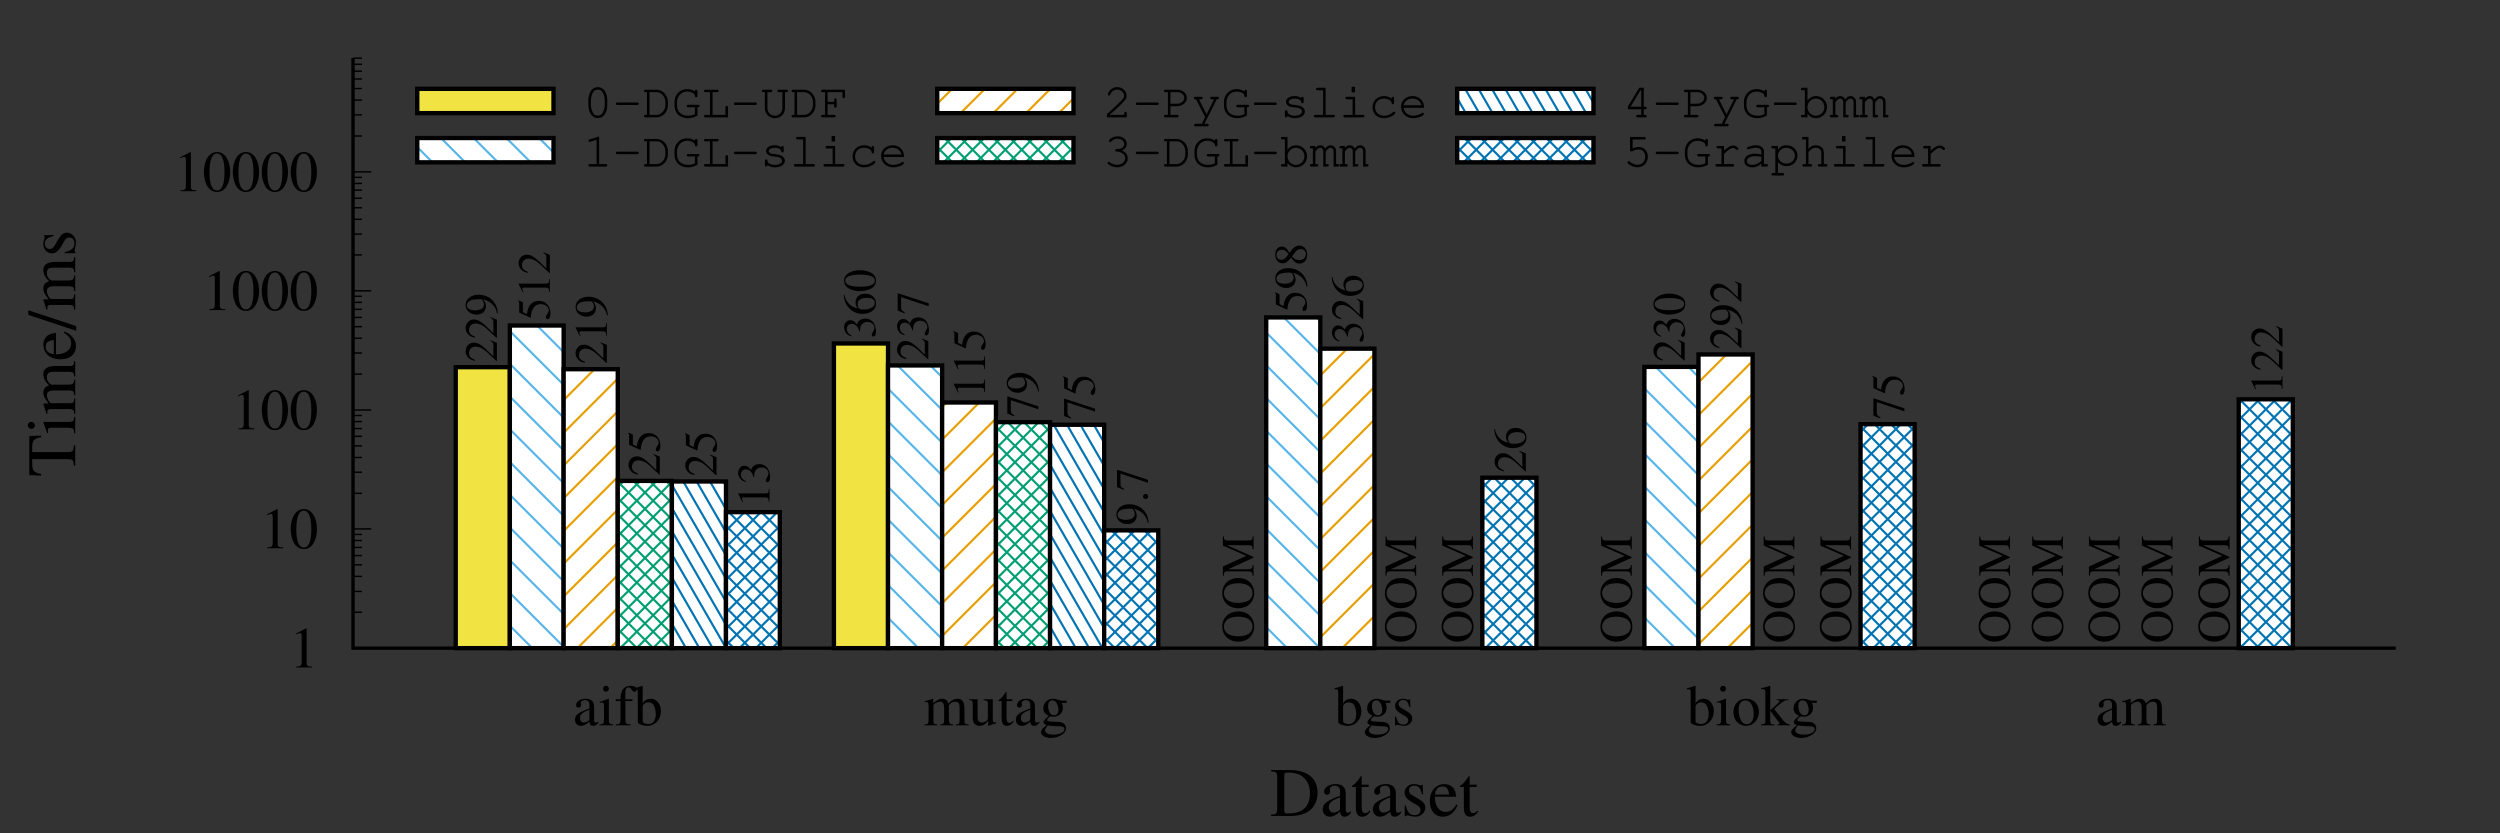 <?xml version="1.0" encoding="UTF-8"?>
<svg xmlns="http://www.w3.org/2000/svg" xmlns:xlink="http://www.w3.org/1999/xlink" width="432pt" height="144pt" viewBox="0 0 432 144" version="1.1">
<rect x="0" y="0" width="432" height="144" fill="#333333" stroke="none"/>
<defs>
<g>
<symbol overflow="visible" id="glyph0-0">
<path style="stroke:none;" d=""/>
</symbol>
<symbol overflow="visible" id="glyph0-1">
<path style="stroke:none;" d=""/>
</symbol>
<symbol overflow="visible" id="glyph0-2">
<path style="stroke:none;" d="M 1.188 0 L 3.938 0 L 3.938 -0.156 C 3.172 -0.156 3 -0.266 2.984 -0.734 L 2.984 -6.734 L 2.906 -6.766 L 1.109 -5.844 L 1.109 -5.703 C 1.5 -5.859 1.734 -5.938 1.828 -5.938 C 2.047 -5.938 2.125 -5.781 2.125 -5.453 L 2.125 -0.938 C 2.109 -0.297 1.938 -0.156 1.188 -0.156 Z M 1.188 0 "/>
</symbol>
<symbol overflow="visible" id="glyph0-3">
<path style="stroke:none;" d="M 2.547 -6.766 C 1.984 -6.766 1.562 -6.594 1.203 -6.234 C 0.625 -5.688 0.234 -4.531 0.234 -3.359 C 0.234 -2.266 0.562 -1.094 1.047 -0.547 C 1.406 -0.094 1.922 0.141 2.5 0.141 C 3.016 0.141 3.438 -0.031 3.797 -0.375 C 4.375 -0.938 4.766 -2.094 4.766 -3.297 C 4.766 -5.344 3.844 -6.766 2.547 -6.766 Z M 2.516 -6.5 C 3.344 -6.5 3.797 -5.375 3.797 -3.281 C 3.797 -1.188 3.359 -0.125 2.5 -0.125 C 1.641 -0.125 1.203 -1.188 1.203 -3.266 C 1.203 -5.406 1.656 -6.5 2.516 -6.5 Z M 2.516 -6.5 "/>
</symbol>
<symbol overflow="visible" id="glyph0-4">
<path style="stroke:none;" d="M 4.422 -0.656 C 4.25 -0.516 4.125 -0.469 3.984 -0.469 C 3.75 -0.469 3.688 -0.609 3.688 -1.047 L 3.688 -3 C 3.688 -3.516 3.625 -3.812 3.484 -4.047 C 3.266 -4.406 2.828 -4.594 2.234 -4.594 C 1.297 -4.594 0.562 -4.109 0.562 -3.484 C 0.562 -3.25 0.75 -3.047 0.984 -3.047 C 1.234 -3.047 1.438 -3.25 1.438 -3.469 C 1.438 -3.516 1.438 -3.562 1.422 -3.625 C 1.406 -3.719 1.391 -3.797 1.391 -3.875 C 1.391 -4.141 1.703 -4.359 2.109 -4.359 C 2.594 -4.359 2.875 -4.062 2.875 -3.531 L 2.875 -2.922 C 1.344 -2.312 1.156 -2.219 0.734 -1.844 C 0.516 -1.641 0.375 -1.297 0.375 -0.969 C 0.375 -0.344 0.812 0.094 1.422 0.094 C 1.859 0.094 2.266 -0.109 2.875 -0.625 C 2.938 -0.094 3.109 0.094 3.516 0.094 C 3.859 0.094 4.062 -0.016 4.422 -0.406 Z M 2.875 -1.234 C 2.875 -0.938 2.812 -0.812 2.609 -0.703 C 2.359 -0.562 2.094 -0.484 1.875 -0.484 C 1.531 -0.484 1.25 -0.812 1.25 -1.25 L 1.25 -1.297 C 1.266 -1.891 1.703 -2.266 2.875 -2.688 Z M 2.875 -1.234 "/>
</symbol>
<symbol overflow="visible" id="glyph0-5">
<path style="stroke:none;" d="M 0.156 0 L 2.531 0 L 2.531 -0.156 C 1.875 -0.203 1.797 -0.297 1.797 -1.016 L 1.797 -4.562 L 1.75 -4.594 L 0.203 -4.047 L 0.203 -3.906 L 0.281 -3.906 C 0.406 -3.938 0.516 -3.938 0.625 -3.938 C 0.859 -3.938 0.953 -3.781 0.953 -3.344 L 0.953 -1.016 C 0.938 -0.281 0.844 -0.188 0.156 -0.156 Z M 1.281 -6.828 C 1.016 -6.828 0.781 -6.594 0.781 -6.312 C 0.781 -6.031 1 -5.812 1.281 -5.812 C 1.578 -5.812 1.797 -6.031 1.797 -6.312 C 1.797 -6.609 1.562 -6.828 1.281 -6.828 Z M 1.281 -6.828 "/>
</symbol>
<symbol overflow="visible" id="glyph0-6">
<path style="stroke:none;" d="M 3.094 -4.5 L 1.859 -4.5 L 1.859 -5.656 C 1.859 -6.25 2.047 -6.547 2.438 -6.547 C 2.656 -6.547 2.781 -6.453 2.953 -6.156 C 3.125 -5.906 3.234 -5.797 3.406 -5.797 C 3.656 -5.797 3.828 -5.984 3.828 -6.203 C 3.828 -6.562 3.391 -6.828 2.797 -6.828 C 2.156 -6.828 1.641 -6.562 1.375 -6.109 C 1.125 -5.656 1.047 -5.297 1.031 -4.5 L 0.203 -4.5 L 0.203 -4.188 L 1.031 -4.188 L 1.031 -1.047 C 1.016 -0.297 0.906 -0.188 0.203 -0.156 L 0.203 0 L 2.797 0 L 2.797 -0.156 C 1.984 -0.188 1.875 -0.297 1.875 -1.047 L 1.875 -4.188 L 3.094 -4.188 Z M 3.094 -4.5 "/>
</symbol>
<symbol overflow="visible" id="glyph0-7">
<path style="stroke:none;" d="M 1.531 -6.812 L 1.484 -6.828 C 1.062 -6.688 0.797 -6.594 0.312 -6.469 L 0.031 -6.391 L 0.031 -6.234 C 0.094 -6.234 0.125 -6.234 0.203 -6.234 C 0.594 -6.234 0.688 -6.156 0.688 -5.734 L 0.688 -0.547 C 0.688 -0.234 1.531 0.094 2.344 0.094 C 3.656 0.094 4.688 -1 4.688 -2.438 C 4.688 -3.672 3.922 -4.594 2.922 -4.594 C 2.312 -4.594 1.734 -4.25 1.531 -3.75 Z M 1.531 -3.219 C 1.531 -3.609 2 -3.969 2.516 -3.969 C 2.797 -3.969 3.047 -3.875 3.266 -3.688 C 3.578 -3.375 3.797 -2.688 3.797 -1.969 C 3.797 -0.859 3.312 -0.219 2.5 -0.219 C 1.984 -0.219 1.531 -0.438 1.531 -0.703 Z M 1.531 -3.219 "/>
</symbol>
<symbol overflow="visible" id="glyph0-8">
<path style="stroke:none;" d="M 0.156 0 L 2.375 0 L 2.375 -0.156 C 1.875 -0.156 1.703 -0.266 1.703 -0.672 L 1.703 -3.484 C 1.703 -3.516 1.781 -3.609 1.844 -3.688 C 2.094 -3.906 2.531 -4.078 2.875 -4.078 C 3.312 -4.078 3.547 -3.734 3.547 -3.031 L 3.547 -0.859 C 3.516 -0.297 3.422 -0.188 2.859 -0.156 L 2.859 0 L 5.094 0 L 5.094 -0.156 C 4.547 -0.156 4.406 -0.312 4.375 -0.953 L 4.375 -3.469 C 4.688 -3.906 5 -4.078 5.469 -4.078 C 6.047 -4.078 6.219 -3.812 6.219 -2.984 L 6.219 -0.875 C 6.203 -0.281 6.141 -0.203 5.562 -0.156 L 5.562 0 L 7.75 0 L 7.75 -0.156 L 7.484 -0.172 C 7.172 -0.219 7.062 -0.375 7.062 -0.766 L 7.062 -2.812 C 7.062 -4 6.672 -4.594 5.906 -4.594 C 5.312 -4.594 4.812 -4.344 4.266 -3.766 C 4.094 -4.328 3.75 -4.594 3.203 -4.594 C 2.766 -4.594 2.484 -4.469 1.656 -3.828 L 1.656 -4.578 L 1.594 -4.594 C 1.062 -4.406 0.719 -4.297 0.188 -4.156 L 0.188 -3.984 C 0.312 -4.016 0.406 -4.016 0.516 -4.016 C 0.766 -4.016 0.859 -3.859 0.859 -3.375 L 0.859 -0.844 C 0.844 -0.297 0.703 -0.156 0.156 -0.156 Z M 0.156 0 "/>
</symbol>
<symbol overflow="visible" id="glyph0-9">
<path style="stroke:none;" d="M 4.797 -0.5 L 4.734 -0.5 C 4.25 -0.516 4.188 -0.594 4.172 -1.062 L 4.172 -4.5 L 2.594 -4.5 L 2.594 -4.328 C 3.203 -4.297 3.328 -4.203 3.328 -3.703 L 3.328 -1.344 C 3.328 -1.062 3.281 -0.938 3.141 -0.812 C 2.875 -0.594 2.562 -0.484 2.266 -0.484 C 1.875 -0.484 1.547 -0.812 1.547 -1.234 L 1.547 -4.5 L 0.094 -4.5 L 0.094 -4.359 C 0.562 -4.344 0.703 -4.203 0.703 -3.719 L 0.703 -1.203 C 0.703 -0.406 1.188 0.094 1.922 0.094 C 2.297 0.094 2.688 -0.062 2.953 -0.328 L 3.375 -0.766 L 3.375 0.062 L 3.422 0.094 C 3.922 -0.109 4.281 -0.219 4.797 -0.359 Z M 4.797 -0.5 "/>
</symbol>
<symbol overflow="visible" id="glyph0-10">
<path style="stroke:none;" d="M 2.547 -4.5 L 1.547 -4.5 L 1.547 -5.656 C 1.547 -5.766 1.516 -5.797 1.469 -5.797 C 0.891 -4.953 0.594 -4.609 0.297 -4.438 C 0.188 -4.375 0.125 -4.312 0.125 -4.25 C 0.125 -4.219 0.141 -4.203 0.172 -4.188 L 0.703 -4.188 L 0.703 -1.172 C 0.703 -0.328 1 0.094 1.594 0.094 C 2.078 0.094 2.453 -0.141 2.797 -0.656 L 2.656 -0.766 C 2.438 -0.516 2.281 -0.422 2.062 -0.422 C 1.688 -0.422 1.547 -0.688 1.547 -1.312 L 1.547 -4.188 L 2.547 -4.188 Z M 2.547 -4.5 "/>
</symbol>
<symbol overflow="visible" id="glyph0-11">
<path style="stroke:none;" d="M 4.703 -3.875 L 4.703 -4.266 L 3.938 -4.266 C 3.719 -4.266 3.578 -4.297 3.375 -4.375 L 3.156 -4.453 C 2.906 -4.547 2.625 -4.594 2.359 -4.594 C 1.438 -4.594 0.688 -3.891 0.688 -2.969 C 0.688 -2.344 0.953 -1.953 1.625 -1.625 L 1.359 -1.391 C 1.156 -1.188 1.031 -1.078 1 -1.047 C 0.797 -0.812 0.734 -0.703 0.734 -0.547 C 0.734 -0.312 0.844 -0.203 1.266 -0.016 C 0.547 0.516 0.281 0.844 0.281 1.203 C 0.281 1.734 1.047 2.188 2.016 2.188 C 2.766 2.188 3.547 1.922 4.062 1.5 C 4.438 1.188 4.609 0.875 4.609 0.484 C 4.609 -0.125 4.141 -0.547 3.406 -0.578 L 2.109 -0.641 C 1.562 -0.656 1.328 -0.75 1.328 -0.906 C 1.328 -1.109 1.656 -1.453 1.938 -1.547 C 2.297 -1.516 2.484 -1.484 2.5 -1.484 C 2.875 -1.484 3.266 -1.641 3.578 -1.906 C 3.906 -2.188 4.062 -2.547 4.062 -3.047 C 4.062 -3.328 4.016 -3.562 3.875 -3.875 Z M 1.469 0.016 C 1.812 0.094 2.594 0.156 3.094 0.156 C 4 0.156 4.328 0.281 4.328 0.641 C 4.328 1.219 3.562 1.609 2.438 1.609 C 1.547 1.609 0.984 1.312 0.984 0.875 C 0.984 0.656 1.062 0.5 1.469 0.016 Z M 1.516 -3.375 C 1.516 -3.969 1.797 -4.312 2.266 -4.312 C 2.562 -4.312 2.828 -4.156 2.984 -3.844 C 3.188 -3.5 3.297 -3.047 3.297 -2.656 C 3.297 -2.094 3.016 -1.734 2.547 -1.734 C 1.938 -1.734 1.516 -2.391 1.516 -3.344 Z M 1.516 -3.375 "/>
</symbol>
<symbol overflow="visible" id="glyph0-12">
<path style="stroke:none;" d="M 3.156 -3.141 L 3.109 -4.516 L 3 -4.516 C 2.953 -4.438 2.906 -4.406 2.844 -4.406 C 2.781 -4.406 2.688 -4.422 2.562 -4.469 C 2.344 -4.547 2.109 -4.594 1.875 -4.594 C 1.078 -4.594 0.516 -4.078 0.516 -3.359 C 0.516 -2.797 0.828 -2.406 1.688 -1.922 L 2.266 -1.594 C 2.609 -1.391 2.781 -1.156 2.781 -0.844 C 2.781 -0.406 2.453 -0.125 1.953 -0.125 C 1.266 -0.125 0.906 -0.5 0.688 -1.516 L 0.516 -1.516 L 0.516 0.047 L 0.656 0.047 C 0.719 -0.062 0.766 -0.078 0.875 -0.078 C 0.984 -0.078 1.109 -0.062 1.344 0 C 1.609 0.062 1.875 0.094 2.062 0.094 C 2.844 0.094 3.484 -0.484 3.484 -1.188 C 3.484 -1.688 3.234 -2.016 2.641 -2.375 L 1.562 -3.016 C 1.281 -3.188 1.125 -3.422 1.125 -3.688 C 1.125 -4.094 1.438 -4.375 1.906 -4.375 C 2.469 -4.375 2.766 -4.047 3 -3.141 Z M 3.156 -3.141 "/>
</symbol>
<symbol overflow="visible" id="glyph0-13">
<path style="stroke:none;" d="M 2.5 -4.594 C 1.188 -4.594 0.297 -3.641 0.297 -2.266 C 0.297 -0.906 1.219 0.094 2.484 0.094 C 3.734 0.094 4.703 -0.953 4.703 -2.344 C 4.703 -3.656 3.781 -4.594 2.5 -4.594 Z M 2.375 -4.312 C 3.203 -4.312 3.797 -3.359 3.797 -1.984 C 3.797 -0.844 3.344 -0.188 2.594 -0.188 C 2.203 -0.188 1.844 -0.422 1.625 -0.812 C 1.344 -1.344 1.188 -2.047 1.188 -2.75 C 1.188 -3.703 1.656 -4.312 2.375 -4.312 Z M 2.375 -4.312 "/>
</symbol>
<symbol overflow="visible" id="glyph0-14">
<path style="stroke:none;" d="M 0.062 0 L 2.406 0 L 2.406 -0.156 L 2.203 -0.156 C 1.797 -0.188 1.672 -0.297 1.656 -0.672 L 1.656 -2.516 L 3.062 -0.641 C 3.094 -0.594 3.125 -0.547 3.156 -0.516 C 3.234 -0.406 3.266 -0.344 3.266 -0.297 C 3.266 -0.203 3.188 -0.156 3.062 -0.156 L 2.875 -0.156 L 2.875 0 L 5.047 0 L 5.047 -0.156 C 4.609 -0.188 4.297 -0.375 3.875 -0.875 L 2.344 -2.812 L 2.641 -3.094 C 3.891 -4.203 4.156 -4.375 4.797 -4.344 L 4.797 -4.5 L 2.766 -4.5 L 2.766 -4.359 C 3.156 -4.344 3.266 -4.312 3.266 -4.188 C 3.266 -4.094 3.172 -3.953 3.031 -3.828 L 1.656 -2.609 L 1.656 -6.812 L 1.625 -6.828 C 1.234 -6.703 0.938 -6.625 0.375 -6.469 L 0.062 -6.391 L 0.062 -6.234 C 0.203 -6.234 0.297 -6.25 0.391 -6.25 C 0.734 -6.25 0.812 -6.125 0.812 -5.641 L 0.812 -0.812 C 0.812 -0.297 0.781 -0.266 0.062 -0.156 Z M 0.062 0 "/>
</symbol>
<symbol overflow="visible" id="glyph1-0">
<path style="stroke:none;" d=""/>
</symbol>
<symbol overflow="visible" id="glyph1-1">
<path style="stroke:none;" d="M -0.234 -5.422 C -0.281 -4.438 -0.422 -4.281 -1.312 -4.266 L -7.438 -4.266 L -7.438 -4.922 C -7.422 -6.312 -7.219 -6.562 -5.906 -6.828 L -5.906 -7.109 L -7.938 -7.047 L -7.938 -0.281 L -5.906 -0.203 L -5.906 -0.484 C -7.219 -0.766 -7.422 -1.016 -7.438 -2.406 L -7.438 -3.047 L -1.438 -3.047 C -0.406 -3.031 -0.281 -2.922 -0.234 -1.922 L 0 -1.922 L 0 -5.422 Z M -0.234 -5.422 "/>
</symbol>
<symbol overflow="visible" id="glyph1-2">
<path style="stroke:none;" d="M 0 -0.188 L 0 -3.031 L -0.188 -3.031 C -0.234 -2.25 -0.344 -2.156 -1.219 -2.141 L -5.484 -2.141 L -5.516 -2.094 L -4.859 -0.234 L -4.688 -0.234 L -4.688 -0.344 C -4.719 -0.484 -4.734 -0.625 -4.734 -0.75 C -4.734 -1.031 -4.531 -1.141 -4.016 -1.141 L -1.219 -1.141 C -0.344 -1.109 -0.219 -1.016 -0.188 -0.188 Z M -8.203 -1.531 C -8.203 -1.219 -7.922 -0.938 -7.578 -0.938 C -7.234 -0.938 -6.969 -1.203 -6.969 -1.531 C -6.969 -1.891 -7.234 -2.156 -7.578 -2.156 C -7.938 -2.156 -8.203 -1.891 -8.203 -1.531 Z M -8.203 -1.531 "/>
</symbol>
<symbol overflow="visible" id="glyph1-3">
<path style="stroke:none;" d="M 0 -0.188 L 0 -2.859 L -0.188 -2.859 C -0.188 -2.25 -0.328 -2.047 -0.797 -2.047 L -4.188 -2.047 C -4.219 -2.047 -4.328 -2.141 -4.422 -2.219 C -4.688 -2.516 -4.891 -3.031 -4.891 -3.453 C -4.891 -3.984 -4.469 -4.25 -3.641 -4.25 L -1.031 -4.25 C -0.344 -4.219 -0.219 -4.109 -0.188 -3.438 L 0 -3.438 L 0 -6.125 L -0.188 -6.125 C -0.188 -5.453 -0.375 -5.281 -1.141 -5.25 L -4.156 -5.25 C -4.688 -5.609 -4.891 -6 -4.891 -6.562 C -4.891 -7.25 -4.578 -7.469 -3.578 -7.469 L -1.047 -7.469 C -0.344 -7.438 -0.25 -7.375 -0.188 -6.672 L 0 -6.672 L 0 -9.297 L -0.188 -9.297 L -0.203 -8.984 C -0.266 -8.609 -0.438 -8.469 -0.906 -8.469 L -3.391 -8.469 C -4.797 -8.469 -5.516 -8 -5.516 -7.078 C -5.516 -6.391 -5.203 -5.766 -4.516 -5.125 C -5.203 -4.906 -5.516 -4.5 -5.516 -3.859 C -5.516 -3.312 -5.359 -2.984 -4.594 -1.984 L -5.5 -1.984 L -5.516 -1.906 C -5.297 -1.266 -5.156 -0.859 -4.984 -0.234 L -4.781 -0.234 C -4.812 -0.375 -4.828 -0.484 -4.828 -0.609 C -4.828 -0.922 -4.625 -1.031 -4.062 -1.031 L -1.016 -1.031 C -0.344 -1.016 -0.188 -0.859 -0.188 -0.188 Z M 0 -0.188 "/>
</symbol>
<symbol overflow="visible" id="glyph1-4">
<path style="stroke:none;" d="M -1.969 -4.891 C -1.062 -4.312 -0.703 -3.797 -0.703 -3.031 C -0.703 -2.359 -1.062 -1.844 -1.734 -1.484 C -2.203 -1.266 -2.578 -1.188 -3.328 -1.156 L -3.328 -4.859 C -4.109 -4.766 -4.453 -4.641 -4.844 -4.344 C -5.266 -3.984 -5.516 -3.438 -5.516 -2.812 C -5.516 -2.203 -5.297 -1.641 -4.891 -1.188 C -4.406 -0.625 -3.547 -0.297 -2.562 -0.297 C -0.906 -0.297 0.125 -1.156 0.125 -2.547 C 0.125 -3.688 -0.594 -4.578 -1.891 -5.094 Z M -3.703 -1.188 C -4.641 -1.312 -5.094 -1.734 -5.094 -2.453 C -5.094 -3.188 -4.75 -3.484 -3.703 -3.641 Z M -3.703 -1.188 "/>
</symbol>
<symbol overflow="visible" id="glyph1-5">
<path style="stroke:none;" d="M -8.109 -3.438 L -8.109 -2.641 L 0.172 0.109 L 0.172 -0.703 Z M -8.109 -3.438 "/>
</symbol>
<symbol overflow="visible" id="glyph1-6">
<path style="stroke:none;" d="M -3.766 -3.781 L -5.406 -3.734 L -5.406 -3.594 C -5.312 -3.547 -5.281 -3.484 -5.281 -3.406 C -5.281 -3.344 -5.297 -3.219 -5.359 -3.078 C -5.453 -2.812 -5.516 -2.531 -5.516 -2.25 C -5.516 -1.297 -4.891 -0.609 -4.031 -0.609 C -3.359 -0.609 -2.875 -1 -2.297 -2.016 L -1.906 -2.719 C -1.672 -3.125 -1.375 -3.344 -1.016 -3.344 C -0.484 -3.344 -0.141 -2.953 -0.141 -2.344 C -0.141 -1.516 -0.594 -1.094 -1.828 -0.812 L -1.828 -0.625 L 0.047 -0.625 L 0.047 -0.781 C -0.078 -0.859 -0.094 -0.906 -0.094 -1.062 C -0.094 -1.188 -0.078 -1.328 0 -1.609 C 0.078 -1.938 0.125 -2.25 0.125 -2.484 C 0.125 -3.422 -0.578 -4.172 -1.422 -4.172 C -2.016 -4.172 -2.406 -3.891 -2.844 -3.172 L -3.609 -1.875 C -3.812 -1.531 -4.109 -1.359 -4.422 -1.359 C -4.922 -1.359 -5.25 -1.734 -5.25 -2.281 C -5.25 -2.969 -4.844 -3.328 -3.766 -3.594 Z M -3.766 -3.781 "/>
</symbol>
<symbol overflow="visible" id="glyph2-0">
<path style="stroke:none;" d=""/>
</symbol>
<symbol overflow="visible" id="glyph2-1">
<path style="stroke:none;" d="M 0.188 0 L 3.594 0 C 4.984 0 6.25 -0.391 7 -1.062 C 7.781 -1.781 8.219 -2.844 8.219 -4.016 C 8.219 -5.094 7.875 -6.031 7.203 -6.688 C 6.391 -7.516 5.078 -7.938 3.438 -7.938 L 0.188 -7.938 L 0.188 -7.719 C 1.141 -7.625 1.234 -7.531 1.25 -6.641 L 1.25 -1.312 C 1.234 -0.438 1.094 -0.281 0.188 -0.234 Z M 2.469 -7.031 C 2.469 -7.406 2.594 -7.5 3.094 -7.5 C 4.141 -7.5 4.906 -7.312 5.484 -6.906 C 6.422 -6.25 6.906 -5.219 6.906 -3.922 C 6.906 -2.516 6.422 -1.5 5.453 -0.938 C 4.844 -0.594 4.141 -0.438 3.094 -0.438 C 2.609 -0.438 2.469 -0.547 2.469 -0.938 Z M 2.469 -7.031 "/>
</symbol>
<symbol overflow="visible" id="glyph2-2">
<path style="stroke:none;" d="M 5.297 -0.797 C 5.094 -0.625 4.953 -0.562 4.781 -0.562 C 4.5 -0.562 4.422 -0.734 4.422 -1.266 L 4.422 -3.594 C 4.422 -4.219 4.359 -4.578 4.172 -4.859 C 3.906 -5.297 3.391 -5.516 2.688 -5.516 C 1.562 -5.516 0.672 -4.938 0.672 -4.172 C 0.672 -3.906 0.906 -3.656 1.188 -3.656 C 1.469 -3.656 1.734 -3.906 1.734 -4.156 C 1.734 -4.219 1.719 -4.266 1.703 -4.359 C 1.688 -4.469 1.672 -4.562 1.672 -4.641 C 1.672 -4.969 2.047 -5.234 2.531 -5.234 C 3.125 -5.234 3.438 -4.891 3.438 -4.234 L 3.438 -3.5 C 1.609 -2.766 1.391 -2.656 0.875 -2.203 C 0.609 -1.969 0.438 -1.562 0.438 -1.156 C 0.438 -0.406 0.969 0.125 1.703 0.125 C 2.234 0.125 2.719 -0.125 3.453 -0.75 C 3.516 -0.125 3.734 0.125 4.219 0.125 C 4.625 0.125 4.891 -0.031 5.297 -0.484 Z M 3.438 -1.469 C 3.438 -1.109 3.391 -0.984 3.125 -0.844 C 2.828 -0.672 2.516 -0.578 2.25 -0.578 C 1.844 -0.578 1.5 -0.984 1.5 -1.5 L 1.5 -1.547 C 1.516 -2.266 2.047 -2.719 3.438 -3.219 Z M 3.438 -1.469 "/>
</symbol>
<symbol overflow="visible" id="glyph2-3">
<path style="stroke:none;" d="M 3.062 -5.406 L 1.844 -5.406 L 1.844 -6.797 C 1.844 -6.906 1.828 -6.953 1.766 -6.953 C 1.062 -5.938 0.703 -5.531 0.359 -5.328 C 0.234 -5.25 0.156 -5.172 0.156 -5.094 C 0.156 -5.062 0.172 -5.047 0.203 -5.016 L 0.844 -5.016 L 0.844 -1.406 C 0.844 -0.391 1.203 0.125 1.906 0.125 C 2.5 0.125 2.953 -0.172 3.344 -0.797 L 3.188 -0.922 C 2.922 -0.609 2.734 -0.5 2.469 -0.5 C 2.031 -0.5 1.844 -0.828 1.844 -1.578 L 1.844 -5.016 L 3.062 -5.016 Z M 3.062 -5.406 "/>
</symbol>
<symbol overflow="visible" id="glyph2-4">
<path style="stroke:none;" d="M 3.781 -3.766 L 3.734 -5.406 L 3.594 -5.406 C 3.547 -5.312 3.484 -5.281 3.406 -5.281 C 3.344 -5.281 3.219 -5.297 3.078 -5.359 C 2.812 -5.453 2.531 -5.516 2.25 -5.516 C 1.297 -5.516 0.609 -4.891 0.609 -4.031 C 0.609 -3.359 1 -2.875 2.016 -2.297 L 2.719 -1.906 C 3.125 -1.672 3.344 -1.375 3.344 -1.016 C 3.344 -0.484 2.953 -0.141 2.344 -0.141 C 1.516 -0.141 1.094 -0.594 0.812 -1.828 L 0.625 -1.828 L 0.625 0.047 L 0.781 0.047 C 0.859 -0.078 0.906 -0.094 1.062 -0.094 C 1.188 -0.094 1.328 -0.078 1.609 0 C 1.938 0.078 2.25 0.125 2.484 0.125 C 3.422 0.125 4.172 -0.578 4.172 -1.422 C 4.172 -2.016 3.891 -2.406 3.172 -2.844 L 1.875 -3.609 C 1.531 -3.812 1.359 -4.109 1.359 -4.422 C 1.359 -4.922 1.734 -5.25 2.281 -5.25 C 2.969 -5.25 3.328 -4.844 3.594 -3.766 Z M 3.781 -3.766 "/>
</symbol>
<symbol overflow="visible" id="glyph2-5">
<path style="stroke:none;" d="M 4.891 -1.969 C 4.312 -1.062 3.797 -0.703 3.031 -0.703 C 2.359 -0.703 1.844 -1.062 1.484 -1.734 C 1.266 -2.203 1.188 -2.578 1.156 -3.328 L 4.859 -3.328 C 4.766 -4.109 4.641 -4.453 4.344 -4.844 C 3.984 -5.266 3.438 -5.516 2.812 -5.516 C 2.203 -5.516 1.641 -5.297 1.188 -4.891 C 0.625 -4.406 0.297 -3.547 0.297 -2.562 C 0.297 -0.906 1.156 0.125 2.547 0.125 C 3.688 0.125 4.578 -0.594 5.094 -1.891 Z M 1.188 -3.703 C 1.312 -4.641 1.734 -5.094 2.453 -5.094 C 3.188 -5.094 3.484 -4.75 3.641 -3.703 Z M 1.188 -3.703 "/>
</symbol>
<symbol overflow="visible" id="glyph3-0">
<path style="stroke:none;" d=""/>
</symbol>
<symbol overflow="visible" id="glyph3-1">
<path style="stroke:none;" d="M 4.188 -2.969 C 4.188 -4.312 3.531 -5.234 2.562 -5.234 C 1.578 -5.234 0.922 -4.312 0.922 -2.969 L 0.922 -2.141 C 0.922 -0.797 1.578 0.125 2.562 0.125 C 3.531 0.125 4.188 -0.797 4.188 -2.141 Z M 1.359 -2.922 C 1.359 -3.453 1.516 -4 1.766 -4.391 C 1.938 -4.656 2.203 -4.797 2.562 -4.797 C 2.906 -4.797 3.172 -4.656 3.344 -4.391 C 3.594 -4 3.75 -3.453 3.75 -2.922 L 3.75 -2.188 C 3.75 -1.672 3.594 -1.109 3.344 -0.719 C 3.172 -0.453 2.891 -0.312 2.562 -0.312 C 2.219 -0.312 1.938 -0.453 1.766 -0.719 C 1.516 -1.109 1.359 -1.672 1.359 -2.188 Z M 1.359 -2.922 "/>
</symbol>
<symbol overflow="visible" id="glyph3-2">
<path style="stroke:none;" d="M 4.266 -2.141 C 4.453 -2.141 4.531 -2.219 4.531 -2.359 C 4.531 -2.5 4.453 -2.578 4.266 -2.578 L 0.844 -2.578 C 0.656 -2.578 0.562 -2.5 0.562 -2.359 C 0.562 -2.219 0.656 -2.141 0.844 -2.141 Z M 4.266 -2.141 "/>
</symbol>
<symbol overflow="visible" id="glyph3-3">
<path style="stroke:none;" d="M 0.844 -0.438 L 0.594 -0.438 C 0.422 -0.438 0.328 -0.359 0.328 -0.219 C 0.328 -0.078 0.422 0 0.594 0 L 2.469 0 C 3.578 0.016 4.469 -0.938 4.469 -2.156 L 4.469 -2.625 C 4.469 -3.844 3.578 -4.797 2.469 -4.781 L 0.594 -4.781 C 0.422 -4.781 0.328 -4.719 0.328 -4.578 C 0.328 -4.422 0.422 -4.359 0.594 -4.359 L 0.844 -4.359 Z M 1.281 -0.438 L 1.281 -4.359 L 2.453 -4.359 C 3.266 -4.406 3.984 -3.641 4.031 -2.703 L 4.031 -2.094 C 4.016 -1.203 3.281 -0.422 2.5 -0.438 Z M 1.281 -0.438 "/>
</symbol>
<symbol overflow="visible" id="glyph3-4">
<path style="stroke:none;" d="M 4.469 -1.75 L 4.547 -1.75 C 4.719 -1.75 4.828 -1.812 4.828 -1.969 C 4.828 -2.094 4.734 -2.172 4.547 -2.172 L 2.906 -2.172 C 2.719 -2.172 2.625 -2.109 2.625 -1.969 C 2.625 -1.812 2.719 -1.75 2.906 -1.75 L 4.031 -1.75 L 4.031 -0.562 C 3.562 -0.359 3.297 -0.297 2.859 -0.297 C 1.656 -0.297 0.938 -0.969 0.938 -2.078 L 0.938 -2.688 C 0.938 -3.156 1.172 -3.688 1.531 -4.016 C 1.844 -4.312 2.203 -4.453 2.672 -4.453 C 3.406 -4.453 4 -4.141 4.031 -3.734 C 4.047 -3.562 4.109 -3.484 4.25 -3.484 C 4.391 -3.484 4.469 -3.578 4.469 -3.75 L 4.469 -4.516 C 4.469 -4.688 4.406 -4.781 4.25 -4.781 C 4.109 -4.781 4.031 -4.688 4.031 -4.516 L 4.031 -4.484 C 3.656 -4.75 3.203 -4.891 2.656 -4.891 C 1.438 -4.891 0.5 -3.922 0.5 -2.688 L 0.5 -2.078 C 0.5 -0.734 1.422 0.141 2.828 0.141 C 3.391 0.141 3.922 -0.016 4.469 -0.312 Z M 4.469 -1.75 "/>
</symbol>
<symbol overflow="visible" id="glyph3-5">
<path style="stroke:none;" d="M 1.984 -4.359 L 2.75 -4.359 C 2.938 -4.359 3.031 -4.422 3.031 -4.578 C 3.031 -4.719 2.938 -4.781 2.75 -4.781 L 0.766 -4.781 C 0.594 -4.781 0.5 -4.719 0.5 -4.578 C 0.5 -4.422 0.594 -4.359 0.766 -4.359 L 1.531 -4.359 L 1.531 -0.438 L 0.766 -0.438 C 0.594 -0.438 0.5 -0.359 0.5 -0.219 C 0.5 -0.078 0.594 0 0.766 0 L 4.656 0 L 4.656 -1.719 C 4.656 -1.891 4.578 -1.984 4.422 -1.984 C 4.281 -1.984 4.203 -1.891 4.203 -1.719 L 4.203 -0.438 L 1.984 -0.438 Z M 1.984 -4.359 "/>
</symbol>
<symbol overflow="visible" id="glyph3-6">
<path style="stroke:none;" d="M 4.297 -4.359 L 4.531 -4.359 C 4.719 -4.359 4.812 -4.422 4.812 -4.578 C 4.812 -4.719 4.719 -4.781 4.531 -4.781 L 3.266 -4.781 C 3.078 -4.781 2.984 -4.719 2.984 -4.578 C 2.984 -4.422 3.078 -4.359 3.266 -4.359 L 3.844 -4.359 L 3.844 -1.594 C 3.844 -0.859 3.281 -0.297 2.547 -0.297 C 1.828 -0.297 1.266 -0.859 1.266 -1.594 L 1.266 -4.359 L 1.844 -4.359 C 2.016 -4.359 2.109 -4.422 2.109 -4.578 C 2.109 -4.719 2.016 -4.781 1.844 -4.781 L 0.578 -4.781 C 0.391 -4.781 0.297 -4.719 0.297 -4.578 C 0.297 -4.422 0.391 -4.359 0.578 -4.359 L 0.812 -4.359 L 0.812 -1.594 C 0.812 -0.609 1.562 0.141 2.547 0.141 C 3.531 0.141 4.297 -0.609 4.297 -1.594 Z M 4.297 -4.359 "/>
</symbol>
<symbol overflow="visible" id="glyph3-7">
<path style="stroke:none;" d="M 1.453 -2.266 L 2.594 -2.266 L 2.594 -1.922 C 2.594 -1.75 2.672 -1.672 2.812 -1.672 C 2.953 -1.672 3.031 -1.766 3.031 -1.922 L 3.031 -3.031 C 3.031 -3.203 2.953 -3.297 2.812 -3.297 C 2.672 -3.297 2.594 -3.203 2.594 -3.031 L 2.594 -2.688 L 1.453 -2.688 L 1.453 -4.359 L 4.031 -4.359 L 4.031 -3.578 C 4.031 -3.406 4.109 -3.312 4.25 -3.312 C 4.391 -3.312 4.469 -3.406 4.469 -3.578 L 4.469 -4.781 L 0.594 -4.781 C 0.422 -4.781 0.328 -4.703 0.328 -4.578 C 0.328 -4.422 0.422 -4.359 0.594 -4.359 L 1.016 -4.359 L 1.016 -0.438 L 0.594 -0.438 C 0.422 -0.438 0.328 -0.359 0.328 -0.219 C 0.328 -0.078 0.422 0 0.594 0 L 2.578 0 C 2.766 0 2.859 -0.078 2.859 -0.219 C 2.859 -0.359 2.766 -0.438 2.578 -0.438 L 1.453 -0.438 Z M 1.453 -2.266 "/>
</symbol>
<symbol overflow="visible" id="glyph3-8">
<path style="stroke:none;" d="M 2.781 -5.203 L 1.141 -4.703 C 0.984 -4.656 0.938 -4.594 0.938 -4.484 C 0.938 -4.375 1.031 -4.266 1.141 -4.266 C 1.156 -4.266 1.234 -4.281 1.281 -4.297 L 2.344 -4.625 L 2.344 -0.438 L 1.203 -0.438 C 1.016 -0.438 0.922 -0.359 0.922 -0.219 C 0.922 -0.078 1.016 0 1.203 0 L 3.922 0 C 4.094 0 4.188 -0.078 4.188 -0.219 C 4.188 -0.359 4.094 -0.438 3.922 -0.438 L 2.781 -0.438 Z M 2.781 -5.203 "/>
</symbol>
<symbol overflow="visible" id="glyph3-9">
<path style="stroke:none;" d="M 1.281 -1 C 1.281 -1.141 1.188 -1.234 1.047 -1.234 C 0.906 -1.234 0.828 -1.141 0.828 -0.953 L 0.828 -0.266 C 0.828 -0.094 0.906 0 1.047 0 C 1.188 0 1.266 -0.094 1.266 -0.266 C 1.594 0 2.047 0.141 2.562 0.141 C 3.562 0.141 4.281 -0.344 4.281 -1.016 C 4.281 -1.312 4.109 -1.609 3.828 -1.797 C 3.547 -1.984 3.234 -2.078 2.719 -2.125 C 1.969 -2.203 1.922 -2.219 1.734 -2.328 C 1.578 -2.422 1.484 -2.547 1.484 -2.672 C 1.484 -3 1.938 -3.25 2.547 -3.25 C 3.172 -3.25 3.594 -3.016 3.641 -2.672 C 3.656 -2.516 3.719 -2.438 3.844 -2.438 C 4 -2.438 4.078 -2.531 4.078 -2.719 L 4.078 -3.297 C 4.078 -3.469 4 -3.562 3.859 -3.562 C 3.734 -3.562 3.656 -3.469 3.641 -3.344 C 3.344 -3.562 2.969 -3.688 2.5 -3.688 C 1.656 -3.688 1.016 -3.266 1.016 -2.688 C 1.016 -2.406 1.172 -2.156 1.422 -2 C 1.672 -1.844 1.906 -1.781 2.547 -1.719 C 3.016 -1.672 3.234 -1.625 3.453 -1.5 C 3.656 -1.391 3.797 -1.203 3.797 -1.016 C 3.797 -0.609 3.266 -0.297 2.547 -0.297 C 1.844 -0.297 1.281 -0.594 1.281 -0.938 Z M 1.281 -1 "/>
</symbol>
<symbol overflow="visible" id="glyph3-10">
<path style="stroke:none;" d="M 2.766 -5.125 L 1.391 -5.125 C 1.203 -5.125 1.109 -5.047 1.109 -4.906 C 1.109 -4.766 1.203 -4.688 1.391 -4.688 L 2.328 -4.688 L 2.328 -0.438 L 1.016 -0.438 C 0.828 -0.438 0.734 -0.359 0.734 -0.219 C 0.734 -0.078 0.828 0 1.016 0 L 4.094 0 C 4.266 0 4.375 -0.078 4.375 -0.219 C 4.375 -0.359 4.281 -0.438 4.094 -0.438 L 2.766 -0.438 Z M 2.766 -5.125 "/>
</symbol>
<symbol overflow="visible" id="glyph3-11">
<path style="stroke:none;" d="M 2.766 -3.562 L 1.375 -3.562 C 1.188 -3.562 1.094 -3.5 1.094 -3.344 C 1.094 -3.203 1.188 -3.125 1.375 -3.125 L 2.328 -3.125 L 2.328 -0.438 L 1.016 -0.438 C 0.828 -0.438 0.734 -0.359 0.734 -0.219 C 0.734 -0.078 0.828 0 1.016 0 L 4.094 0 C 4.266 0 4.375 -0.078 4.375 -0.219 C 4.375 -0.359 4.281 -0.438 4.094 -0.438 L 2.766 -0.438 Z M 2.75 -5.281 L 2.156 -5.281 L 2.156 -4.328 L 2.75 -4.328 Z M 2.75 -5.281 "/>
</symbol>
<symbol overflow="visible" id="glyph3-12">
<path style="stroke:none;" d="M 3.969 -3.266 C 3.625 -3.531 3.172 -3.688 2.672 -3.688 C 1.5 -3.688 0.672 -2.875 0.672 -1.75 C 0.672 -0.641 1.484 0.141 2.641 0.141 C 3.203 0.141 3.766 -0.031 4.219 -0.328 C 4.469 -0.5 4.594 -0.656 4.594 -0.781 C 4.594 -0.891 4.5 -0.984 4.391 -0.984 C 4.328 -0.984 4.281 -0.953 4.203 -0.891 C 3.781 -0.5 3.266 -0.297 2.656 -0.297 C 1.75 -0.297 1.109 -0.891 1.109 -1.75 C 1.109 -2.641 1.734 -3.25 2.641 -3.25 C 3.344 -3.25 3.906 -2.922 3.969 -2.5 C 3.984 -2.328 4.047 -2.266 4.172 -2.266 C 4.312 -2.266 4.391 -2.359 4.391 -2.531 L 4.391 -3.297 C 4.391 -3.469 4.312 -3.562 4.172 -3.562 C 4.031 -3.562 3.969 -3.469 3.969 -3.297 Z M 3.969 -3.266 "/>
</symbol>
<symbol overflow="visible" id="glyph3-13">
<path style="stroke:none;" d="M 4.469 -1.656 L 4.469 -1.781 C 4.469 -2.875 3.625 -3.688 2.484 -3.688 C 1.359 -3.688 0.5 -2.875 0.5 -1.859 C 0.5 -0.734 1.422 0.141 2.594 0.141 C 3.422 0.141 4.438 -0.266 4.438 -0.594 C 4.438 -0.719 4.344 -0.812 4.219 -0.812 C 4.172 -0.812 4.141 -0.797 4.078 -0.734 C 3.734 -0.484 3.125 -0.297 2.609 -0.297 C 1.719 -0.297 1.062 -0.844 0.938 -1.656 Z M 0.938 -2.094 C 1.094 -2.781 1.703 -3.25 2.484 -3.25 C 3.25 -3.25 3.875 -2.781 4.016 -2.094 Z M 0.938 -2.094 "/>
</symbol>
<symbol overflow="visible" id="glyph3-14">
<path style="stroke:none;" d="M 1.141 -0.438 C 1.609 -0.828 2.141 -1.312 2.844 -1.984 C 3.906 -3.016 4.078 -3.25 4.078 -3.75 C 4.078 -4.547 3.328 -5.234 2.469 -5.234 C 1.938 -5.234 1.438 -5 1.125 -4.594 C 0.953 -4.375 0.844 -4.125 0.844 -3.969 C 0.844 -3.859 0.938 -3.766 1.047 -3.766 C 1.172 -3.766 1.234 -3.828 1.266 -3.969 C 1.406 -4.453 1.906 -4.797 2.469 -4.797 C 3.094 -4.797 3.641 -4.312 3.641 -3.766 C 3.641 -3.406 3.484 -3.188 2.688 -2.422 C 1.984 -1.75 1.344 -1.156 0.75 -0.641 L 0.672 -0.562 L 0.672 0 L 4.109 0 L 4.109 -0.688 C 4.109 -0.859 4.031 -0.953 3.891 -0.953 C 3.75 -0.953 3.672 -0.859 3.672 -0.688 L 3.672 -0.438 Z M 1.141 -0.438 "/>
</symbol>
<symbol overflow="visible" id="glyph3-15">
<path style="stroke:none;" d="M 1.453 -1.922 L 2.531 -1.922 C 3.516 -1.922 4.297 -2.562 4.297 -3.359 C 4.297 -4.172 3.562 -4.781 2.641 -4.781 L 0.594 -4.781 C 0.422 -4.781 0.328 -4.719 0.328 -4.578 C 0.328 -4.422 0.422 -4.359 0.594 -4.359 L 1.016 -4.359 L 1.016 -0.438 L 0.594 -0.438 C 0.422 -0.438 0.328 -0.359 0.328 -0.219 C 0.328 -0.078 0.422 0 0.594 0 L 2.578 0 C 2.766 0 2.859 -0.078 2.859 -0.219 C 2.859 -0.359 2.766 -0.438 2.578 -0.438 L 1.453 -0.438 Z M 1.453 -2.359 L 1.453 -4.359 L 2.672 -4.359 C 3.328 -4.359 3.844 -3.906 3.844 -3.359 C 3.844 -2.812 3.266 -2.359 2.547 -2.359 Z M 1.453 -2.359 "/>
</symbol>
<symbol overflow="visible" id="glyph3-16">
<path style="stroke:none;" d="M 2.344 -0.047 L 1.766 1.109 L 0.719 1.109 C 0.531 1.109 0.438 1.188 0.438 1.328 C 0.438 1.469 0.531 1.547 0.719 1.547 L 2.688 1.547 C 2.875 1.547 2.969 1.469 2.969 1.328 C 2.969 1.188 2.875 1.109 2.688 1.109 L 2.219 1.109 L 4.359 -3.125 L 4.438 -3.125 C 4.625 -3.125 4.719 -3.203 4.719 -3.344 C 4.719 -3.5 4.625 -3.562 4.438 -3.562 L 3.5 -3.562 C 3.328 -3.562 3.234 -3.5 3.234 -3.344 C 3.234 -3.203 3.328 -3.125 3.5 -3.125 L 3.891 -3.125 L 2.594 -0.516 L 1.281 -3.125 L 1.641 -3.125 C 1.812 -3.125 1.922 -3.203 1.922 -3.344 C 1.922 -3.5 1.828 -3.562 1.641 -3.562 L 0.656 -3.562 C 0.484 -3.562 0.391 -3.5 0.391 -3.344 C 0.391 -3.203 0.484 -3.125 0.656 -3.125 L 0.781 -3.125 Z M 2.344 -0.047 "/>
</symbol>
<symbol overflow="visible" id="glyph3-17">
<path style="stroke:none;" d="M 2.375 -3.031 C 2.188 -3.031 2.094 -2.953 2.094 -2.812 C 2.094 -2.672 2.188 -2.594 2.375 -2.594 C 3.188 -2.578 3.844 -2.078 3.844 -1.438 C 3.844 -0.828 3.219 -0.312 2.469 -0.312 C 2 -0.312 1.562 -0.453 1.156 -0.75 C 1.078 -0.812 1.031 -0.828 0.984 -0.828 C 0.859 -0.828 0.781 -0.734 0.781 -0.625 C 0.781 -0.484 0.891 -0.375 1.188 -0.219 C 1.625 0.016 2.031 0.125 2.469 0.125 C 3.469 0.125 4.281 -0.578 4.281 -1.438 C 4.281 -1.984 3.891 -2.516 3.297 -2.781 C 3.812 -3.031 4.109 -3.422 4.109 -3.906 C 4.109 -4.656 3.438 -5.234 2.562 -5.234 C 2.109 -5.234 1.672 -5.094 1.328 -4.844 C 1.141 -4.688 1.016 -4.547 1.016 -4.453 C 1.016 -4.328 1.109 -4.234 1.234 -4.234 C 1.297 -4.234 1.344 -4.266 1.391 -4.312 C 1.703 -4.656 2.047 -4.797 2.562 -4.797 C 3.188 -4.797 3.656 -4.406 3.656 -3.906 C 3.656 -3.625 3.516 -3.359 3.266 -3.203 C 3.062 -3.078 2.891 -3.031 2.562 -3.031 Z M 2.375 -3.031 "/>
</symbol>
<symbol overflow="visible" id="glyph3-18">
<path style="stroke:none;" d="M 1.281 -5.125 L 0.422 -5.125 C 0.234 -5.125 0.141 -5.047 0.141 -4.906 C 0.141 -4.766 0.234 -4.688 0.422 -4.688 L 0.828 -4.688 L 0.828 -0.438 L 0.422 -0.438 C 0.234 -0.438 0.141 -0.359 0.141 -0.219 C 0.141 -0.078 0.234 0 0.422 0 L 1.281 0 L 1.281 -0.641 C 1.688 -0.109 2.156 0.141 2.766 0.141 C 3.812 0.141 4.656 -0.719 4.656 -1.781 C 4.656 -2.844 3.812 -3.688 2.766 -3.688 C 2.172 -3.688 1.656 -3.422 1.281 -2.922 Z M 2.719 -3.25 C 3.562 -3.25 4.203 -2.594 4.203 -1.766 C 4.203 -0.953 3.547 -0.297 2.734 -0.297 C 1.922 -0.297 1.281 -0.953 1.281 -1.781 C 1.281 -2.578 1.922 -3.25 2.719 -3.25 Z M 2.719 -3.25 "/>
</symbol>
<symbol overflow="visible" id="glyph3-19">
<path style="stroke:none;" d="M 1 -3.562 L 0.328 -3.562 C 0.141 -3.562 0.047 -3.5 0.047 -3.344 C 0.047 -3.203 0.141 -3.125 0.328 -3.125 L 0.562 -3.125 L 0.562 -0.438 L 0.328 -0.438 C 0.141 -0.438 0.047 -0.359 0.047 -0.219 C 0.047 -0.078 0.156 0 0.312 0 L 1.234 0 C 1.422 0 1.516 -0.078 1.516 -0.219 C 1.516 -0.359 1.422 -0.438 1.234 -0.438 L 1 -0.438 L 1 -2.594 C 1.312 -3.047 1.562 -3.25 1.859 -3.25 C 2.109 -3.25 2.359 -2.969 2.359 -2.672 L 2.359 0 L 3.031 0 C 3.219 0 3.312 -0.078 3.312 -0.219 C 3.312 -0.359 3.219 -0.438 3.031 -0.438 L 2.781 -0.438 L 2.781 -2.594 C 3.094 -3.047 3.344 -3.25 3.625 -3.25 C 3.906 -3.25 4.141 -2.984 4.141 -2.703 L 4.141 0 L 4.812 0 C 4.984 0 5.094 -0.078 5.094 -0.219 C 5.094 -0.359 5 -0.438 4.812 -0.438 L 4.578 -0.438 L 4.578 -2.734 C 4.578 -3.25 4.141 -3.688 3.625 -3.688 C 3.281 -3.688 3.031 -3.531 2.688 -3.125 C 2.484 -3.5 2.203 -3.688 1.859 -3.688 C 1.516 -3.688 1.266 -3.547 1 -3.219 Z M 1 -3.562 "/>
</symbol>
<symbol overflow="visible" id="glyph3-20">
<path style="stroke:none;" d="M 3.156 -1.406 L 3.156 -0.438 L 2.547 -0.438 C 2.375 -0.438 2.281 -0.359 2.281 -0.219 C 2.281 -0.078 2.375 0 2.547 0 L 3.844 0 C 4.016 0 4.109 -0.078 4.109 -0.219 C 4.109 -0.359 4.016 -0.438 3.844 -0.438 L 3.594 -0.438 L 3.594 -1.406 L 3.844 -1.406 C 4.016 -1.406 4.109 -1.484 4.109 -1.625 C 4.109 -1.766 4.016 -1.844 3.844 -1.844 L 3.594 -1.844 L 3.594 -5.125 L 2.812 -5.125 L 0.844 -1.859 L 0.844 -1.406 Z M 3.156 -1.844 L 1.312 -1.844 L 3.031 -4.688 L 3.156 -4.688 Z M 3.156 -1.844 "/>
</symbol>
<symbol overflow="visible" id="glyph3-21">
<path style="stroke:none;" d="M 1.672 -4.688 L 3.672 -4.688 C 3.859 -4.688 3.953 -4.766 3.953 -4.906 C 3.953 -5.047 3.859 -5.125 3.672 -5.125 L 1.219 -5.125 L 1.219 -2.844 C 1.219 -2.703 1.312 -2.609 1.438 -2.609 C 1.484 -2.609 1.531 -2.625 1.641 -2.672 C 2.016 -2.859 2.359 -2.953 2.688 -2.953 C 3.391 -2.953 3.844 -2.453 3.844 -1.734 C 3.844 -0.891 3.297 -0.312 2.484 -0.312 C 2.016 -0.312 1.578 -0.5 1.172 -0.859 C 1.094 -0.922 1.047 -0.938 0.984 -0.938 C 0.859 -0.938 0.781 -0.844 0.781 -0.734 C 0.781 -0.609 0.891 -0.469 1.188 -0.281 C 1.625 -0.016 2.047 0.125 2.5 0.125 C 3.547 0.125 4.297 -0.641 4.297 -1.719 C 4.297 -2.688 3.641 -3.391 2.734 -3.391 C 2.375 -3.391 2.078 -3.312 1.672 -3.156 Z M 1.672 -4.688 "/>
</symbol>
<symbol overflow="visible" id="glyph3-22">
<path style="stroke:none;" d="M 2.172 -3.562 L 1.141 -3.562 C 0.953 -3.562 0.859 -3.484 0.859 -3.344 C 0.859 -3.219 0.953 -3.125 1.141 -3.125 L 1.719 -3.125 L 1.719 -0.438 L 0.953 -0.438 C 0.781 -0.438 0.672 -0.344 0.672 -0.219 C 0.672 -0.078 0.781 0 0.953 0 L 3.641 0 C 3.812 0 3.922 -0.078 3.922 -0.219 C 3.922 -0.344 3.812 -0.438 3.641 -0.438 L 2.172 -0.438 L 2.172 -2.203 C 3.078 -3.031 3.359 -3.219 3.734 -3.219 C 3.906 -3.219 4.047 -3.141 4.266 -2.938 C 4.328 -2.875 4.359 -2.859 4.422 -2.859 C 4.562 -2.859 4.656 -2.953 4.656 -3.078 C 4.656 -3.172 4.594 -3.25 4.438 -3.375 C 4.203 -3.562 4.016 -3.641 3.75 -3.641 C 3.312 -3.641 2.922 -3.422 2.172 -2.766 Z M 2.172 -3.562 "/>
</symbol>
<symbol overflow="visible" id="glyph3-23">
<path style="stroke:none;" d="M 3.516 0 L 4.375 0 C 4.562 0 4.656 -0.078 4.656 -0.219 C 4.656 -0.359 4.562 -0.438 4.375 -0.438 L 3.969 -0.438 L 3.969 -2.609 C 3.969 -3.234 3.359 -3.688 2.547 -3.688 C 2.219 -3.688 1.672 -3.562 1.203 -3.406 C 1.078 -3.359 1.016 -3.297 1.016 -3.203 C 1.016 -3.078 1.109 -2.984 1.219 -2.984 C 1.266 -2.984 1.297 -2.984 1.406 -3.031 C 1.891 -3.172 2.25 -3.25 2.516 -3.25 C 3.109 -3.25 3.516 -2.984 3.516 -2.609 L 3.516 -2.078 C 3.016 -2.203 2.797 -2.234 2.406 -2.234 C 1.312 -2.234 0.562 -1.719 0.562 -0.969 C 0.562 -0.312 1.125 0.141 1.938 0.141 C 2.531 0.141 2.984 -0.047 3.516 -0.5 Z M 3.516 -1 C 2.969 -0.5 2.531 -0.297 1.938 -0.297 C 1.375 -0.297 1.016 -0.562 1.016 -0.969 C 1.016 -1.469 1.609 -1.797 2.453 -1.797 C 2.828 -1.797 3.234 -1.766 3.516 -1.688 Z M 3.516 -1 "/>
</symbol>
<symbol overflow="visible" id="glyph3-24">
<path style="stroke:none;" d="M 1.281 -3.562 L 0.422 -3.562 C 0.234 -3.562 0.141 -3.5 0.141 -3.344 C 0.141 -3.203 0.234 -3.125 0.422 -3.125 L 0.828 -3.125 L 0.828 1.109 L 0.422 1.109 C 0.234 1.109 0.141 1.188 0.141 1.328 C 0.141 1.469 0.234 1.547 0.422 1.547 L 2.062 1.547 C 2.25 1.547 2.344 1.469 2.344 1.328 C 2.344 1.188 2.25 1.109 2.062 1.109 L 1.281 1.109 L 1.281 -0.797 C 1.672 -0.312 2.141 -0.078 2.75 -0.078 C 3.828 -0.078 4.656 -0.875 4.656 -1.891 C 4.656 -2.906 3.828 -3.688 2.75 -3.688 C 2.109 -3.688 1.703 -3.469 1.281 -2.953 Z M 2.719 -3.25 C 3.562 -3.25 4.203 -2.656 4.203 -1.875 C 4.203 -1.125 3.562 -0.516 2.75 -0.516 C 1.922 -0.516 1.281 -1.125 1.281 -1.891 C 1.281 -2.641 1.922 -3.25 2.719 -3.25 Z M 2.719 -3.25 "/>
</symbol>
<symbol overflow="visible" id="glyph3-25">
<path style="stroke:none;" d="M 1.453 -5.125 L 0.594 -5.125 C 0.422 -5.125 0.328 -5.047 0.328 -4.906 C 0.328 -4.766 0.422 -4.688 0.594 -4.688 L 1.016 -4.688 L 1.016 -0.438 L 0.672 -0.438 C 0.484 -0.438 0.391 -0.359 0.391 -0.219 C 0.391 -0.078 0.5 0 0.672 0 L 1.797 0 C 1.969 0 2.078 -0.078 2.078 -0.219 C 2.078 -0.359 1.984 -0.438 1.797 -0.438 L 1.453 -0.438 L 1.453 -2.5 C 1.688 -2.75 1.828 -2.922 1.875 -2.953 C 2.125 -3.156 2.359 -3.25 2.672 -3.25 C 3.016 -3.25 3.172 -3.203 3.359 -3.047 C 3.562 -2.875 3.672 -2.688 3.672 -2.453 L 3.672 -0.438 L 3.328 -0.438 C 3.156 -0.438 3.062 -0.359 3.062 -0.219 C 3.062 -0.078 3.156 0 3.328 0 L 4.453 0 C 4.625 0 4.734 -0.078 4.734 -0.219 C 4.734 -0.359 4.641 -0.438 4.453 -0.438 L 4.109 -0.438 L 4.109 -2.469 C 4.109 -3.172 3.531 -3.688 2.719 -3.688 C 2.203 -3.688 1.859 -3.516 1.453 -3.062 Z M 1.453 -5.125 "/>
</symbol>
<symbol overflow="visible" id="glyph4-0">
<path style="stroke:none;" d=""/>
</symbol>
<symbol overflow="visible" id="glyph4-1">
<path style="stroke:none;" d="M -1.094 -3.797 L -1.141 -3.703 C -0.672 -3.406 -0.609 -3.312 -0.609 -2.938 L -0.609 -1.031 L -2.016 -2.375 C -2.766 -3.078 -3.375 -3.391 -3.984 -3.391 C -4.797 -3.391 -5.406 -2.75 -5.406 -1.906 C -5.406 -1.469 -5.234 -1.062 -4.906 -0.766 C -4.641 -0.5 -4.391 -0.391 -3.812 -0.25 L -3.781 -0.422 C -4.562 -0.734 -4.812 -1.016 -4.812 -1.578 C -4.812 -2.25 -4.359 -2.703 -3.688 -2.703 C -3.062 -2.703 -2.312 -2.344 -1.609 -1.656 L -0.094 -0.234 L 0 -0.234 L 0 -3.359 Z M -1.094 -3.797 "/>
</symbol>
<symbol overflow="visible" id="glyph4-2">
<path style="stroke:none;" d="M 0.172 -0.469 C 0.078 -1.375 -0.078 -1.812 -0.469 -2.359 C -1.078 -3.188 -2.078 -3.672 -3.156 -3.672 C -4.469 -3.672 -5.406 -2.938 -5.406 -1.906 C -5.406 -0.953 -4.594 -0.234 -3.516 -0.234 C -2.547 -0.234 -1.891 -0.812 -1.891 -1.688 C -1.891 -2.125 -2.031 -2.453 -2.359 -2.875 C -1.047 -2.547 -0.188 -1.656 0.016 -0.453 Z M -2.844 -2.891 C -2.688 -2.891 -2.609 -2.859 -2.531 -2.781 C -2.359 -2.562 -2.234 -2.25 -2.234 -1.969 C -2.234 -1.359 -2.844 -0.969 -3.797 -0.969 C -4.25 -0.969 -4.734 -1.109 -4.938 -1.266 C -5.094 -1.406 -5.188 -1.609 -5.188 -1.844 C -5.188 -2.531 -4.5 -2.891 -3.156 -2.891 Z M -2.844 -2.891 "/>
</symbol>
<symbol overflow="visible" id="glyph4-3">
<path style="stroke:none;" d="M -2.641 -1.219 C -2.641 -1.703 -2.625 -1.875 -2.547 -2.062 C -2.375 -2.562 -1.922 -2.875 -1.375 -2.875 C -0.688 -2.875 -0.172 -2.422 -0.172 -1.828 C -0.172 -1.609 -0.234 -1.453 -0.422 -1.156 C -0.562 -0.922 -0.625 -0.781 -0.625 -0.641 C -0.625 -0.469 -0.516 -0.344 -0.344 -0.344 C -0.062 -0.344 0.109 -0.688 0.109 -1.25 C 0.109 -1.859 -0.094 -2.484 -0.422 -2.875 C -0.75 -3.25 -1.219 -3.453 -1.75 -3.453 C -2.172 -3.453 -2.531 -3.312 -2.781 -3.094 C -2.953 -2.922 -3.062 -2.781 -3.203 -2.438 C -3.578 -2.969 -3.875 -3.172 -4.312 -3.172 C -4.969 -3.172 -5.406 -2.672 -5.406 -1.922 C -5.406 -1.531 -5.266 -1.172 -5.016 -0.891 C -4.797 -0.641 -4.594 -0.531 -4.109 -0.359 L -4.078 -0.484 C -4.672 -0.797 -4.922 -1.156 -4.922 -1.656 C -4.922 -2.188 -4.578 -2.547 -4.078 -2.547 C -3.781 -2.547 -3.5 -2.422 -3.297 -2.219 C -3.062 -1.984 -2.938 -1.766 -2.75 -1.219 Z M -2.641 -1.219 "/>
</symbol>
<symbol overflow="visible" id="glyph4-4">
<path style="stroke:none;" d="M -5.469 -3.562 C -5.391 -2.656 -5.234 -2.188 -4.828 -1.609 C -4.219 -0.75 -3.297 -0.266 -2.234 -0.266 C -1.531 -0.266 -0.828 -0.484 -0.438 -0.828 C -0.078 -1.141 0.109 -1.562 0.109 -2.062 C 0.109 -3.062 -0.641 -3.75 -1.75 -3.75 C -2.781 -3.75 -3.422 -3.172 -3.422 -2.234 C -3.422 -1.875 -3.375 -1.719 -3.062 -1.219 C -4.266 -1.438 -5.141 -2.328 -5.344 -3.578 Z M -3.062 -1.938 C -3.062 -2.625 -2.484 -3.031 -1.484 -3.031 C -0.594 -3.031 -0.109 -2.719 -0.109 -2.156 C -0.109 -1.453 -0.859 -1.016 -2.109 -1.016 C -2.516 -1.016 -2.734 -1.078 -2.859 -1.234 C -2.984 -1.406 -3.062 -1.656 -3.062 -1.938 Z M -3.062 -1.938 "/>
</symbol>
<symbol overflow="visible" id="glyph4-5">
<path style="stroke:none;" d="M -5.406 -2.031 C -5.406 -1.594 -5.281 -1.25 -4.984 -0.953 C -4.547 -0.5 -3.625 -0.188 -2.688 -0.188 C -1.812 -0.188 -0.875 -0.453 -0.438 -0.828 C -0.078 -1.125 0.109 -1.531 0.109 -2 C 0.109 -2.406 -0.031 -2.75 -0.297 -3.047 C -0.75 -3.5 -1.672 -3.812 -2.641 -3.812 C -4.281 -3.812 -5.406 -3.078 -5.406 -2.031 Z M -5.203 -2.016 C -5.203 -2.688 -4.297 -3.047 -2.625 -3.047 C -0.953 -3.047 -0.094 -2.688 -0.094 -2 C -0.094 -1.312 -0.953 -0.953 -2.609 -0.953 C -4.312 -0.953 -5.203 -1.312 -5.203 -2.016 Z M -5.203 -2.016 "/>
</symbol>
<symbol overflow="visible" id="glyph4-6">
<path style="stroke:none;" d="M -5.406 -2.891 C -5.406 -1.359 -4.266 -0.266 -2.641 -0.266 C -1.891 -0.266 -1.156 -0.531 -0.703 -0.953 C -0.203 -1.422 0.109 -2.141 0.109 -2.844 C 0.109 -4.422 -1 -5.5 -2.609 -5.5 C -3.406 -5.5 -4.094 -5.266 -4.562 -4.828 C -5.125 -4.328 -5.406 -3.656 -5.406 -2.891 Z M -5.125 -2.891 C -5.125 -3.25 -4.969 -3.625 -4.719 -3.906 C -4.328 -4.344 -3.578 -4.594 -2.625 -4.594 C -2.156 -4.594 -1.594 -4.5 -1.188 -4.328 C -0.984 -4.25 -0.781 -4.125 -0.594 -3.938 C -0.312 -3.656 -0.172 -3.297 -0.172 -2.875 C -0.172 -2.5 -0.312 -2.141 -0.562 -1.859 C -0.938 -1.453 -1.75 -1.188 -2.625 -1.188 C -3.453 -1.188 -4.219 -1.406 -4.594 -1.75 C -4.938 -2.062 -5.125 -2.453 -5.125 -2.891 Z M -5.125 -2.891 "/>
</symbol>
<symbol overflow="visible" id="glyph4-7">
<path style="stroke:none;" d="M -5.297 -6.906 L -5.297 -5.312 L -1.25 -3.547 L -5.297 -1.703 L -5.297 -0.109 L -5.141 -0.109 C -5.109 -0.766 -5.031 -0.859 -4.422 -0.875 L -1.172 -0.875 C -0.328 -0.859 -0.188 -0.75 -0.156 -0.094 L 0 -0.094 L 0 -1.969 L -0.156 -1.969 C -0.188 -1.359 -0.359 -1.234 -1.172 -1.219 L -4.406 -1.219 L 0 -3.234 L 0 -3.344 L -4.578 -5.391 L -0.953 -5.391 C -0.281 -5.391 -0.188 -5.297 -0.156 -4.656 L 0 -4.656 L 0 -6.906 L -0.156 -6.906 C -0.188 -6.328 -0.297 -6.219 -0.875 -6.203 L -4.422 -6.203 C -5 -6.219 -5.109 -6.312 -5.141 -6.906 Z M -5.297 -6.906 "/>
</symbol>
<symbol overflow="visible" id="glyph4-8">
<path style="stroke:none;" d="M -4.656 -1.453 L -4.656 -3.016 C -4.656 -3.156 -4.672 -3.172 -4.734 -3.203 L -5.453 -3.5 L -5.5 -3.438 C -5.344 -3.312 -5.297 -3.234 -5.297 -3.062 L -5.297 -1.391 L -3.406 -0.516 C -3.391 -0.516 -3.375 -0.516 -3.359 -0.516 C -3.312 -0.516 -3.297 -0.547 -3.297 -0.609 C -3.297 -0.859 -3.234 -1.172 -3.141 -1.516 C -2.844 -2.438 -2.359 -2.844 -1.547 -2.844 C -0.781 -2.844 -0.188 -2.375 -0.188 -1.734 C -0.188 -1.578 -0.234 -1.453 -0.422 -1.203 C -0.609 -0.953 -0.688 -0.781 -0.688 -0.594 C -0.688 -0.375 -0.578 -0.25 -0.391 -0.25 C -0.078 -0.25 0.109 -0.625 0.109 -1.234 C 0.109 -1.891 -0.109 -2.469 -0.516 -2.875 C -0.875 -3.234 -1.328 -3.406 -1.938 -3.406 C -2.516 -3.406 -2.875 -3.25 -3.281 -2.859 C -3.625 -2.516 -3.812 -2.062 -3.984 -1.109 Z M -4.656 -1.453 "/>
</symbol>
<symbol overflow="visible" id="glyph4-9">
<path style="stroke:none;" d="M 0 -0.938 L 0 -3.156 L -0.125 -3.156 C -0.125 -2.531 -0.203 -2.406 -0.594 -2.391 L -5.391 -2.391 L -5.406 -2.328 L -4.688 -0.891 L -4.562 -0.891 C -4.688 -1.203 -4.75 -1.391 -4.75 -1.469 C -4.75 -1.625 -4.625 -1.703 -4.375 -1.703 L -0.75 -1.703 C -0.234 -1.688 -0.125 -1.547 -0.125 -0.938 Z M 0 -0.938 "/>
</symbol>
<symbol overflow="visible" id="glyph4-10">
<path style="stroke:none;" d="M -5.297 -3.594 L -5.297 -0.625 L -4.125 -0.156 L -4.062 -0.297 C -4.594 -0.625 -4.703 -0.781 -4.703 -1.219 L -4.703 -2.953 L 0.062 -1.375 L 0.062 -1.891 L -5.172 -3.594 Z M -5.297 -3.594 "/>
</symbol>
<symbol overflow="visible" id="glyph4-11">
<path style="stroke:none;" d="M -2.969 -2.312 C -3.406 -3.125 -3.734 -3.391 -4.266 -3.391 C -4.938 -3.391 -5.406 -2.828 -5.406 -2.016 C -5.406 -1.141 -4.875 -0.5 -4.141 -0.5 C -3.625 -0.5 -3.391 -0.641 -2.656 -1.484 C -1.984 -0.609 -1.766 -0.453 -1.203 -0.453 C -0.422 -0.453 0.109 -1.078 0.109 -1.984 C 0.109 -2.938 -0.422 -3.562 -1.234 -3.562 C -1.859 -3.562 -2.234 -3.281 -2.969 -2.312 Z M -2.141 -2.172 C -1.734 -2.766 -1.438 -2.953 -0.984 -2.953 C -0.469 -2.953 -0.109 -2.594 -0.109 -2.078 C -0.109 -1.469 -0.578 -1.062 -1.266 -1.062 C -1.781 -1.062 -2.109 -1.219 -2.5 -1.703 Z M -3.109 -2.094 C -3.578 -1.375 -3.938 -1.094 -4.391 -1.094 C -4.859 -1.094 -5.188 -1.453 -5.188 -1.953 C -5.188 -2.5 -4.828 -2.844 -4.281 -2.844 C -3.797 -2.844 -3.469 -2.625 -3.109 -2.094 Z M -3.109 -2.094 "/>
</symbol>
<symbol overflow="visible" id="glyph4-12">
<path style="stroke:none;" d="M -0.797 -1 C -0.797 -0.766 -0.594 -0.562 -0.344 -0.562 C -0.109 -0.562 0.094 -0.766 0.094 -0.984 C 0.094 -1.234 -0.109 -1.453 -0.344 -1.453 C -0.594 -1.453 -0.797 -1.234 -0.797 -1 Z M -0.797 -1 "/>
</symbol>
</g>
<clipPath id="clip1">
  <path d="M 72.102 23.801 L 95.648 23.801 L 95.648 28.051 L 72.102 28.051 Z M 72.102 23.801 "/>
</clipPath>
<clipPath id="clip2">
  <path d="M 88.102 56.199 L 97.449 56.199 L 97.449 112 L 88.102 112 Z M 88.102 56.199 "/>
</clipPath>
<clipPath id="clip3">
  <path d="M 153.449 63.102 L 162.852 63.102 L 162.852 112 L 153.449 112 Z M 153.449 63.102 "/>
</clipPath>
<clipPath id="clip4">
  <path d="M 218.801 54.801 L 228.199 54.801 L 228.199 112 L 218.801 112 Z M 218.801 54.801 "/>
</clipPath>
<clipPath id="clip5">
  <path d="M 284.148 63.352 L 293.551 63.352 L 293.551 112 L 284.148 112 Z M 284.148 63.352 "/>
</clipPath>
<clipPath id="clip6">
  <path d="M 161.949 15.301 L 185.5 15.301 L 185.5 19.551 L 161.949 19.551 Z M 161.949 15.301 "/>
</clipPath>
<clipPath id="clip7">
  <path d="M 97.398 63.75 L 106.801 63.75 L 106.801 112 L 97.398 112 Z M 97.398 63.75 "/>
</clipPath>
<clipPath id="clip8">
  <path d="M 162.801 69.5 L 172.148 69.5 L 172.148 112 L 162.801 112 Z M 162.801 69.5 "/>
</clipPath>
<clipPath id="clip9">
  <path d="M 228.148 60.199 L 237.551 60.199 L 237.551 112 L 228.148 112 Z M 228.148 60.199 "/>
</clipPath>
<clipPath id="clip10">
  <path d="M 293.5 61.199 L 302.898 61.199 L 302.898 112 L 293.5 112 Z M 293.5 61.199 "/>
</clipPath>
<clipPath id="clip11">
  <path d="M 161.949 23.801 L 185.5 23.801 L 185.5 28.051 L 161.949 28.051 Z M 161.949 23.801 "/>
</clipPath>
<clipPath id="clip12">
  <path d="M 106.75 83.051 L 116.148 83.051 L 116.148 112 L 106.75 112 Z M 106.75 83.051 "/>
</clipPath>
<clipPath id="clip13">
  <path d="M 172.102 72.898 L 181.5 72.898 L 181.5 112 L 172.102 112 Z M 172.102 72.898 "/>
</clipPath>
<clipPath id="clip14">
  <path d="M 251.801 15.301 L 275.352 15.301 L 275.352 19.551 L 251.801 19.551 Z M 251.801 15.301 "/>
</clipPath>
<clipPath id="clip15">
  <path d="M 116.102 83.148 L 125.5 83.148 L 125.5 112 L 116.102 112 Z M 116.102 83.148 "/>
</clipPath>
<clipPath id="clip16">
  <path d="M 181.449 73.352 L 190.852 73.352 L 190.852 112 L 181.449 112 Z M 181.449 73.352 "/>
</clipPath>
<clipPath id="clip17">
  <path d="M 251.801 23.801 L 275.352 23.801 L 275.352 28.051 L 251.801 28.051 Z M 251.801 23.801 "/>
</clipPath>
<clipPath id="clip18">
  <path d="M 125.449 88.449 L 134.801 88.449 L 134.801 112 L 125.449 112 Z M 125.449 88.449 "/>
</clipPath>
<clipPath id="clip19">
  <path d="M 190.801 91.602 L 200.199 91.602 L 200.199 112 L 190.801 112 Z M 190.801 91.602 "/>
</clipPath>
<clipPath id="clip20">
  <path d="M 256.148 82.5 L 265.551 82.5 L 265.551 112 L 256.148 112 Z M 256.148 82.5 "/>
</clipPath>
<clipPath id="clip21">
  <path d="M 321.5 73.25 L 330.898 73.25 L 330.898 112 L 321.5 112 Z M 321.5 73.25 "/>
</clipPath>
<clipPath id="clip22">
  <path d="M 386.852 68.949 L 396.25 68.949 L 396.25 112 L 386.852 112 Z M 386.852 68.949 "/>
</clipPath>
</defs>
<g id="surface1">
<path style="fill:none;stroke-width:2.5;stroke-linecap:butt;stroke-linejoin:miter;stroke:rgb(0%,0%,0%);stroke-opacity:1;stroke-miterlimit:3.8;" d="M 610 320 L 641.484 320 " transform="matrix(0.1,0,0,-0.1,0,144)"/>
<g style="fill:rgb(0%,0%,0%);fill-opacity:1;">
  <use xlink:href="#glyph0-1" x="47.5" y="115.335"/>
  <use xlink:href="#glyph0-2" x="50" y="115.335"/>
</g>
<path style="fill:none;stroke-width:2.5;stroke-linecap:butt;stroke-linejoin:miter;stroke:rgb(0%,0%,0%);stroke-opacity:1;stroke-miterlimit:3.8;" d="M 610 381.992 L 625.508 381.992 M 610 418.008 L 625.508 418.008 M 610 443.984 L 625.508 443.984 M 610 463.984 L 625.508 463.984 M 610 480 L 625.508 480 M 610 493.984 L 625.508 493.984 M 610 506.016 L 625.508 506.016 M 610 516.484 L 625.508 516.484 M 610 526.016 L 641.484 526.016 " transform="matrix(0.1,0,0,-0.1,0,144)"/>
<g style="fill:rgb(0%,0%,0%);fill-opacity:1;">
  <use xlink:href="#glyph0-1" x="42.5" y="94.735"/>
  <use xlink:href="#glyph0-2" x="45" y="94.735"/>
  <use xlink:href="#glyph0-3" x="50" y="94.735"/>
</g>
<path style="fill:none;stroke-width:2.5;stroke-linecap:butt;stroke-linejoin:miter;stroke:rgb(0%,0%,0%);stroke-opacity:1;stroke-miterlimit:3.8;" d="M 610 587.5 L 625.508 587.5 M 610 623.984 L 625.508 623.984 M 610 649.492 L 625.508 649.492 M 610 669.492 L 625.508 669.492 M 610 686.016 L 625.508 686.016 M 610 699.492 L 625.508 699.492 M 610 711.484 L 625.508 711.484 M 610 721.992 L 625.508 721.992 M 610 731.484 L 641.484 731.484 " transform="matrix(0.1,0,0,-0.1,0,144)"/>
<g style="fill:rgb(0%,0%,0%);fill-opacity:1;">
  <use xlink:href="#glyph0-1" x="37.5" y="74.185"/>
  <use xlink:href="#glyph0-2" x="40" y="74.185"/>
  <use xlink:href="#glyph0-3" x="45" y="74.185"/>
  <use xlink:href="#glyph0-3" x="50" y="74.185"/>
</g>
<path style="fill:none;stroke-width:2.5;stroke-linecap:butt;stroke-linejoin:miter;stroke:rgb(0%,0%,0%);stroke-opacity:1;stroke-miterlimit:3.8;" d="M 610 793.516 L 625.508 793.516 M 610 830 L 625.508 830 M 610 855.508 L 625.508 855.508 M 610 875.508 L 625.508 875.508 M 610 891.484 L 625.508 891.484 M 610 905.508 L 625.508 905.508 M 610 917.5 L 625.508 917.5 M 610 928.008 L 625.508 928.008 M 610 937.5 L 641.484 937.5 " transform="matrix(0.1,0,0,-0.1,0,144)"/>
<g style="fill:rgb(0%,0%,0%);fill-opacity:1;">
  <use xlink:href="#glyph0-1" x="32.5" y="53.585"/>
  <use xlink:href="#glyph0-2" x="35" y="53.585"/>
  <use xlink:href="#glyph0-3" x="40" y="53.585"/>
  <use xlink:href="#glyph0-3" x="45" y="53.585"/>
  <use xlink:href="#glyph0-3" x="50" y="53.585"/>
</g>
<path style="fill:none;stroke-width:2.5;stroke-linecap:butt;stroke-linejoin:miter;stroke:rgb(0%,0%,0%);stroke-opacity:1;stroke-miterlimit:3.8;" d="M 610 999.492 L 625.508 999.492 M 610 1035.508 L 625.508 1035.508 M 610 1061.016 L 625.508 1061.016 M 610 1081.016 L 625.508 1081.016 M 610 1097.5 L 625.508 1097.5 M 610 1111.484 L 625.508 1111.484 M 610 1123.008 L 625.508 1123.008 M 610 1133.516 L 625.508 1133.516 M 610 1143.008 L 641.484 1143.008 " transform="matrix(0.1,0,0,-0.1,0,144)"/>
<g style="fill:rgb(0%,0%,0%);fill-opacity:1;">
  <use xlink:href="#glyph0-1" x="27.5" y="33.035"/>
  <use xlink:href="#glyph0-2" x="30" y="33.035"/>
  <use xlink:href="#glyph0-3" x="35" y="33.035"/>
  <use xlink:href="#glyph0-3" x="40" y="33.035"/>
  <use xlink:href="#glyph0-3" x="45" y="33.035"/>
  <use xlink:href="#glyph0-3" x="50" y="33.035"/>
</g>
<path style="fill:none;stroke-width:2.5;stroke-linecap:butt;stroke-linejoin:miter;stroke:rgb(0%,0%,0%);stroke-opacity:1;stroke-miterlimit:3.8;" d="M 610 1205 L 625.508 1205 M 610 1241.484 L 625.508 1241.484 M 610 1266.992 L 625.508 1266.992 M 610 1286.992 L 625.508 1286.992 M 610 1303.516 L 625.508 1303.516 M 610 1316.992 L 625.508 1316.992 M 610 1328.984 L 625.508 1328.984 M 610 1339.492 L 625.508 1339.492 " transform="matrix(0.1,0,0,-0.1,0,144)"/>
<g style="fill:rgb(0%,0%,0%);fill-opacity:1;">
  <use xlink:href="#glyph0-4" x="98.975" y="125.335"/>
  <use xlink:href="#glyph0-5" x="103.415" y="125.335"/>
  <use xlink:href="#glyph0-6" x="106.195" y="125.335"/>
  <use xlink:href="#glyph0-7" x="109.525" y="125.335"/>
</g>
<g style="fill:rgb(0%,0%,0%);fill-opacity:1;">
  <use xlink:href="#glyph0-8" x="159.6" y="125.335"/>
  <use xlink:href="#glyph0-9" x="167.38" y="125.335"/>
  <use xlink:href="#glyph0-10" x="172.38" y="125.335"/>
  <use xlink:href="#glyph0-4" x="175.16" y="125.335"/>
  <use xlink:href="#glyph0-11" x="179.6" y="125.335"/>
</g>
<g style="fill:rgb(0%,0%,0%);fill-opacity:1;">
  <use xlink:href="#glyph0-7" x="230.555" y="125.335"/>
  <use xlink:href="#glyph0-11" x="235.555" y="125.335"/>
  <use xlink:href="#glyph0-12" x="240.555" y="125.335"/>
</g>
<g style="fill:rgb(0%,0%,0%);fill-opacity:1;">
  <use xlink:href="#glyph0-7" x="291.46" y="125.335"/>
  <use xlink:href="#glyph0-5" x="296.46" y="125.335"/>
  <use xlink:href="#glyph0-13" x="299.24" y="125.335"/>
  <use xlink:href="#glyph0-14" x="304.24" y="125.335"/>
  <use xlink:href="#glyph0-11" x="309.24" y="125.335"/>
</g>
<g style="fill:rgb(0%,0%,0%);fill-opacity:1;">
  <use xlink:href="#glyph0-4" x="362.09" y="125.335"/>
  <use xlink:href="#glyph0-8" x="366.53" y="125.335"/>
</g>
<path style="fill:none;stroke-width:5;stroke-linecap:butt;stroke-linejoin:miter;stroke:rgb(0%,0%,0%);stroke-opacity:1;stroke-miterlimit:3.8;" d="M 610 1339.492 L 610 320 L 4139.492 320 " transform="matrix(0.1,0,0,-0.1,0,144)"/>
<g style="fill:rgb(0%,0%,0%);fill-opacity:1;">
  <use xlink:href="#glyph1-1" x="13" y="82.385"/>
  <use xlink:href="#glyph1-2" x="13" y="75.053"/>
  <use xlink:href="#glyph1-3" x="13" y="71.718"/>
  <use xlink:href="#glyph1-4" x="13" y="62.382"/>
  <use xlink:href="#glyph1-5" x="13" y="57.053"/>
  <use xlink:href="#glyph1-3" x="13" y="53.718"/>
  <use xlink:href="#glyph1-6" x="13" y="44.382"/>
</g>
<g style="fill:rgb(0%,0%,0%);fill-opacity:1;">
  <use xlink:href="#glyph2-1" x="219.457" y="141"/>
  <use xlink:href="#glyph2-2" x="228.121" y="141"/>
  <use xlink:href="#glyph2-3" x="233.449" y="141"/>
  <use xlink:href="#glyph2-2" x="236.785" y="141"/>
  <use xlink:href="#glyph2-4" x="242.113" y="141"/>
  <use xlink:href="#glyph2-5" x="246.781" y="141"/>
  <use xlink:href="#glyph2-3" x="252.109" y="141"/>
</g>
<g style="fill:rgb(0%,0%,0%);fill-opacity:1;">
  <use xlink:href="#glyph3-1" x="100.75" y="20.285"/>
  <use xlink:href="#glyph3-2" x="105.85" y="20.285"/>
  <use xlink:href="#glyph3-3" x="110.95" y="20.285"/>
  <use xlink:href="#glyph3-4" x="116.05" y="20.285"/>
  <use xlink:href="#glyph3-5" x="121.15" y="20.285"/>
  <use xlink:href="#glyph3-2" x="126.25" y="20.285"/>
  <use xlink:href="#glyph3-6" x="131.35" y="20.285"/>
  <use xlink:href="#glyph3-3" x="136.45" y="20.285"/>
  <use xlink:href="#glyph3-7" x="141.55" y="20.285"/>
</g>
<path style=" stroke:none;fill-rule:nonzero;fill:rgb(93.944%,89.062%,26.001%);fill-opacity:1;" d="M 72.102 19.551 L 95.648 19.551 L 95.648 15.301 L 72.102 15.301 Z M 72.102 19.551 "/>
<path style="fill:none;stroke-width:7.5;stroke-linecap:butt;stroke-linejoin:miter;stroke:rgb(0%,0%,0%);stroke-opacity:1;stroke-miterlimit:3.8;" d="M 721.016 1244.492 L 956.484 1244.492 L 956.484 1286.484 L 721.016 1286.484 Z M 721.016 1244.492 " transform="matrix(0.1,0,0,-0.1,0,144)"/>
<path style=" stroke:none;fill-rule:nonzero;fill:rgb(93.944%,89.062%,26.001%);fill-opacity:1;" d="M 78.75 112 L 88.148 112 L 88.148 63.398 L 78.75 63.398 Z M 78.75 112 "/>
<path style="fill:none;stroke-width:7.5;stroke-linecap:butt;stroke-linejoin:miter;stroke:rgb(0%,0%,0%);stroke-opacity:1;stroke-miterlimit:3.8;" d="M 787.5 320 L 787.5 805.508 L 881.016 805.508 L 881.016 320 Z M 787.5 320 " transform="matrix(0.1,0,0,-0.1,0,144)"/>
<path style=" stroke:none;fill-rule:nonzero;fill:rgb(93.944%,89.062%,26.001%);fill-opacity:1;" d="M 144.102 112 L 153.5 112 L 153.5 59.301 L 144.102 59.301 Z M 144.102 112 "/>
<path style="fill:none;stroke-width:7.5;stroke-linecap:butt;stroke-linejoin:miter;stroke:rgb(0%,0%,0%);stroke-opacity:1;stroke-miterlimit:3.8;" d="M 1441.016 320 L 1441.016 846.484 L 1534.492 846.484 L 1534.492 320 Z M 1441.016 320 " transform="matrix(0.1,0,0,-0.1,0,144)"/>
<g style="fill:rgb(0%,0%,0%);fill-opacity:1;">
  <use xlink:href="#glyph4-1" x="85.865" y="62.6"/>
  <use xlink:href="#glyph4-1" x="85.865" y="58.6"/>
  <use xlink:href="#glyph4-2" x="85.865" y="54.6"/>
</g>
<g style="fill:rgb(0%,0%,0%);fill-opacity:1;">
  <use xlink:href="#glyph4-3" x="151.265" y="58.5"/>
  <use xlink:href="#glyph4-4" x="151.265" y="54.5"/>
  <use xlink:href="#glyph4-5" x="151.265" y="50.5"/>
</g>
<g style="fill:rgb(0%,0%,0%);fill-opacity:1;">
  <use xlink:href="#glyph4-6" x="216.615" y="111.15"/>
  <use xlink:href="#glyph4-6" x="216.615" y="105.374"/>
  <use xlink:href="#glyph4-7" x="216.615" y="99.598"/>
</g>
<g style="fill:rgb(0%,0%,0%);fill-opacity:1;">
  <use xlink:href="#glyph4-6" x="281.965" y="111.15"/>
  <use xlink:href="#glyph4-6" x="281.965" y="105.374"/>
  <use xlink:href="#glyph4-7" x="281.965" y="99.598"/>
</g>
<g style="fill:rgb(0%,0%,0%);fill-opacity:1;">
  <use xlink:href="#glyph4-6" x="347.315" y="111.15"/>
  <use xlink:href="#glyph4-6" x="347.315" y="105.374"/>
  <use xlink:href="#glyph4-7" x="347.315" y="99.598"/>
</g>
<g style="fill:rgb(0%,0%,0%);fill-opacity:1;">
  <use xlink:href="#glyph3-8" x="100.75" y="28.785"/>
  <use xlink:href="#glyph3-2" x="105.85" y="28.785"/>
  <use xlink:href="#glyph3-3" x="110.95" y="28.785"/>
  <use xlink:href="#glyph3-4" x="116.05" y="28.785"/>
  <use xlink:href="#glyph3-5" x="121.15" y="28.785"/>
  <use xlink:href="#glyph3-2" x="126.25" y="28.785"/>
  <use xlink:href="#glyph3-9" x="131.35" y="28.785"/>
  <use xlink:href="#glyph3-10" x="136.45" y="28.785"/>
  <use xlink:href="#glyph3-11" x="141.55" y="28.785"/>
  <use xlink:href="#glyph3-12" x="146.65" y="28.785"/>
  <use xlink:href="#glyph3-13" x="151.75" y="28.785"/>
</g>
<path style=" stroke:none;fill-rule:nonzero;fill:rgb(100%,100%,100%);fill-opacity:1;" d="M 72.102 28.051 L 95.648 28.051 L 95.648 23.801 L 72.102 23.801 Z M 72.102 28.051 "/>
<g clip-path="url(#clip1)" clip-rule="nonzero">
<path style="fill:none;stroke-width:3.75;stroke-linecap:butt;stroke-linejoin:miter;stroke:rgb(34.009%,71.094%,91.014%);stroke-opacity:1;stroke-miterlimit:3.8;" d="M 721.016 1159.492 L 956.484 1159.492 L 956.484 1201.992 L 721.016 1201.992 Z M 838.75 1011.523 L 669.531 1180.742 M 867.031 1039.805 L 697.812 1209.023 M 895.312 1068.125 L 726.094 1237.305 M 923.594 1096.406 L 754.375 1265.586 M 951.875 1124.688 L 782.656 1293.906 M 980.156 1152.969 L 810.938 1322.188 M 1008.477 1181.25 L 839.258 1350.469 " transform="matrix(0.1,0,0,-0.1,0,144)"/>
</g>
<path style="fill:none;stroke-width:7.5;stroke-linecap:butt;stroke-linejoin:miter;stroke:rgb(0%,0%,0%);stroke-opacity:1;stroke-miterlimit:3.8;" d="M 721.016 1159.492 L 956.484 1159.492 L 956.484 1201.484 L 721.016 1201.484 Z M 721.016 1159.492 " transform="matrix(0.1,0,0,-0.1,0,144)"/>
<path style=" stroke:none;fill-rule:nonzero;fill:rgb(100%,100%,100%);fill-opacity:1;" d="M 88.102 112 L 97.449 112 L 97.449 56.199 L 88.102 56.199 Z M 88.102 112 "/>
<g clip-path="url(#clip2)" clip-rule="nonzero">
<path style="fill:none;stroke-width:3.75;stroke-linecap:butt;stroke-linejoin:miter;stroke:rgb(34.009%,71.094%,91.014%);stroke-opacity:1;stroke-miterlimit:3.8;" d="M 881.016 320 L 974.492 320 L 974.492 878.008 L 881.016 878.008 Z M 927.734 198.945 L 527.695 598.984 M 956.016 227.227 L 555.977 627.266 M 984.336 255.508 L 584.258 655.586 M 1012.617 283.789 L 612.539 683.867 M 1040.898 312.07 L 640.82 712.148 M 1069.18 340.352 L 669.102 740.43 M 1097.461 368.633 L 697.383 768.711 M 1125.742 396.914 L 725.664 796.992 M 1154.023 425.195 L 753.945 825.273 M 1182.305 453.477 L 782.227 853.555 M 1210.586 481.758 L 810.508 881.836 M 1238.867 510.078 L 838.828 910.117 M 1267.148 538.359 L 867.109 938.398 M 1295.469 566.641 L 895.391 966.68 M 1323.711 594.922 L 923.672 994.961 M 1352.031 623.203 L 951.953 1023.281 " transform="matrix(0.1,0,0,-0.1,0,144)"/>
</g>
<path style="fill:none;stroke-width:7.5;stroke-linecap:butt;stroke-linejoin:miter;stroke:rgb(0%,0%,0%);stroke-opacity:1;stroke-miterlimit:3.8;" d="M 881.016 320 L 881.016 877.5 L 973.984 877.5 L 973.984 320 Z M 881.016 320 " transform="matrix(0.1,0,0,-0.1,0,144)"/>
<path style=" stroke:none;fill-rule:nonzero;fill:rgb(100%,100%,100%);fill-opacity:1;" d="M 153.449 112 L 162.852 112 L 162.852 63.102 L 153.449 63.102 Z M 153.449 112 "/>
<g clip-path="url(#clip3)" clip-rule="nonzero">
<path style="fill:none;stroke-width:3.75;stroke-linecap:butt;stroke-linejoin:miter;stroke:rgb(34.009%,71.094%,91.014%);stroke-opacity:1;stroke-miterlimit:3.8;" d="M 1534.492 320 L 1628.516 320 L 1628.516 808.984 L 1534.492 808.984 Z M 1581.484 212.383 L 1229.375 564.492 M 1609.805 240.664 L 1257.695 592.773 M 1638.086 268.945 L 1285.977 621.055 M 1666.367 297.227 L 1314.258 649.336 M 1694.648 325.547 L 1342.539 677.656 M 1722.93 353.828 L 1370.82 705.938 M 1751.211 382.109 L 1399.102 734.219 M 1779.492 410.391 L 1427.383 762.5 M 1807.773 438.672 L 1455.664 790.781 M 1836.055 466.953 L 1483.945 819.062 M 1864.336 495.234 L 1512.227 847.344 M 1892.617 523.516 L 1540.508 875.625 M 1920.898 551.797 L 1568.789 903.906 M 1949.219 580.078 L 1597.109 932.188 " transform="matrix(0.1,0,0,-0.1,0,144)"/>
</g>
<path style="fill:none;stroke-width:7.5;stroke-linecap:butt;stroke-linejoin:miter;stroke:rgb(0%,0%,0%);stroke-opacity:1;stroke-miterlimit:3.8;" d="M 1534.492 320 L 1534.492 808.516 L 1628.008 808.516 L 1628.008 320 Z M 1534.492 320 " transform="matrix(0.1,0,0,-0.1,0,144)"/>
<path style=" stroke:none;fill-rule:nonzero;fill:rgb(100%,100%,100%);fill-opacity:1;" d="M 218.801 112 L 228.199 112 L 228.199 54.801 L 218.801 54.801 Z M 218.801 112 "/>
<g clip-path="url(#clip4)" clip-rule="nonzero">
<path style="fill:none;stroke-width:3.75;stroke-linecap:butt;stroke-linejoin:miter;stroke:rgb(34.009%,71.094%,91.014%);stroke-opacity:1;stroke-miterlimit:3.8;" d="M 2188.008 320 L 2281.992 320 L 2281.992 891.992 L 2188.008 891.992 Z M 2235 196.094 L 1825.117 606.016 M 2263.281 224.414 L 1853.398 634.297 M 2291.562 252.695 L 1881.68 662.578 M 2319.844 280.977 L 1909.961 690.859 M 2348.125 309.258 L 1938.242 719.141 M 2376.406 337.539 L 1966.523 747.422 M 2404.727 365.82 L 1994.805 775.703 M 2433.008 394.102 L 2023.086 803.984 M 2461.289 422.383 L 2051.367 832.266 M 2489.57 450.664 L 2079.688 860.547 M 2517.852 478.945 L 2107.969 888.828 M 2546.133 507.227 L 2136.25 917.148 M 2574.414 535.508 L 2164.531 945.391 M 2602.695 563.789 L 2192.812 973.711 M 2630.977 592.109 L 2221.094 1001.992 M 2659.258 620.391 L 2249.375 1030.273 " transform="matrix(0.1,0,0,-0.1,0,144)"/>
</g>
<path style="fill:none;stroke-width:7.5;stroke-linecap:butt;stroke-linejoin:miter;stroke:rgb(0%,0%,0%);stroke-opacity:1;stroke-miterlimit:3.8;" d="M 2188.008 320 L 2188.008 891.484 L 2281.484 891.484 L 2281.484 320 Z M 2188.008 320 " transform="matrix(0.1,0,0,-0.1,0,144)"/>
<path style=" stroke:none;fill-rule:nonzero;fill:rgb(100%,100%,100%);fill-opacity:1;" d="M 284.148 112 L 293.551 112 L 293.551 63.352 L 284.148 63.352 Z M 284.148 112 "/>
<g clip-path="url(#clip5)" clip-rule="nonzero">
<path style="fill:none;stroke-width:3.75;stroke-linecap:butt;stroke-linejoin:miter;stroke:rgb(34.009%,71.094%,91.014%);stroke-opacity:1;stroke-miterlimit:3.8;" d="M 2841.484 320 L 2935.508 320 L 2935.508 806.484 L 2841.484 806.484 Z M 2888.516 212.891 L 2538.125 563.242 M 2916.797 241.172 L 2566.406 591.523 M 2945.078 269.453 L 2594.688 619.805 M 2973.359 297.734 L 2622.969 648.086 M 3001.641 326.016 L 2651.289 676.406 M 3029.922 354.297 L 2679.531 704.688 M 3058.203 382.578 L 2707.852 732.969 M 3086.484 410.859 L 2736.133 761.25 M 3114.766 439.141 L 2764.414 789.531 M 3143.047 467.422 L 2792.695 817.812 M 3171.328 495.742 L 2820.977 846.094 M 3199.648 524.023 L 2849.258 874.375 M 3227.891 552.305 L 2877.539 902.656 M 3256.211 580.586 L 2905.82 930.938 " transform="matrix(0.1,0,0,-0.1,0,144)"/>
</g>
<path style="fill:none;stroke-width:7.5;stroke-linecap:butt;stroke-linejoin:miter;stroke:rgb(0%,0%,0%);stroke-opacity:1;stroke-miterlimit:3.8;" d="M 2841.484 320 L 2841.484 806.016 L 2935 806.016 L 2935 320 Z M 2841.484 320 " transform="matrix(0.1,0,0,-0.1,0,144)"/>
<g style="fill:rgb(0%,0%,0%);fill-opacity:1;">
  <use xlink:href="#glyph4-8" x="95.015" y="55.4"/>
  <use xlink:href="#glyph4-9" x="95.015" y="51.4"/>
  <use xlink:href="#glyph4-1" x="95.015" y="47.4"/>
</g>
<g style="fill:rgb(0%,0%,0%);fill-opacity:1;">
  <use xlink:href="#glyph4-1" x="160.415" y="62.3"/>
  <use xlink:href="#glyph4-3" x="160.415" y="58.3"/>
  <use xlink:href="#glyph4-10" x="160.415" y="54.3"/>
</g>
<g style="fill:rgb(0%,0%,0%);fill-opacity:1;">
  <use xlink:href="#glyph4-8" x="225.765" y="54"/>
  <use xlink:href="#glyph4-2" x="225.765" y="50"/>
  <use xlink:href="#glyph4-11" x="225.765" y="46"/>
</g>
<g style="fill:rgb(0%,0%,0%);fill-opacity:1;">
  <use xlink:href="#glyph4-1" x="291.115" y="62.55"/>
  <use xlink:href="#glyph4-3" x="291.115" y="58.55"/>
  <use xlink:href="#glyph4-5" x="291.115" y="54.55"/>
</g>
<g style="fill:rgb(0%,0%,0%);fill-opacity:1;">
  <use xlink:href="#glyph4-6" x="356.465" y="111.15"/>
  <use xlink:href="#glyph4-6" x="356.465" y="105.374"/>
  <use xlink:href="#glyph4-7" x="356.465" y="99.598"/>
</g>
<g style="fill:rgb(0%,0%,0%);fill-opacity:1;">
  <use xlink:href="#glyph3-14" x="190.6" y="20.285"/>
  <use xlink:href="#glyph3-2" x="195.7" y="20.285"/>
  <use xlink:href="#glyph3-15" x="200.8" y="20.285"/>
  <use xlink:href="#glyph3-16" x="205.9" y="20.285"/>
  <use xlink:href="#glyph3-4" x="211" y="20.285"/>
  <use xlink:href="#glyph3-2" x="216.1" y="20.285"/>
  <use xlink:href="#glyph3-9" x="221.2" y="20.285"/>
  <use xlink:href="#glyph3-10" x="226.3" y="20.285"/>
  <use xlink:href="#glyph3-11" x="231.4" y="20.285"/>
  <use xlink:href="#glyph3-12" x="236.5" y="20.285"/>
  <use xlink:href="#glyph3-13" x="241.6" y="20.285"/>
</g>
<path style=" stroke:none;fill-rule:nonzero;fill:rgb(100%,100%,100%);fill-opacity:1;" d="M 161.949 19.551 L 185.5 19.551 L 185.5 15.301 L 161.949 15.301 Z M 161.949 19.551 "/>
<g clip-path="url(#clip6)" clip-rule="nonzero">
<path style="fill:none;stroke-width:3.75;stroke-linecap:butt;stroke-linejoin:miter;stroke:rgb(90.039%,61.914%,0%);stroke-opacity:1;stroke-miterlimit:3.8;" d="M 1619.492 1244.492 L 1855 1244.492 L 1855 1286.992 L 1619.492 1286.992 Z M 1568.047 1265.742 L 1737.266 1434.961 M 1596.328 1237.461 L 1765.547 1406.68 M 1624.609 1209.18 L 1793.828 1378.398 M 1652.891 1180.898 L 1822.109 1350.117 M 1681.172 1152.617 L 1850.391 1321.836 M 1709.453 1124.336 L 1878.672 1293.555 M 1737.734 1096.055 L 1906.953 1265.273 " transform="matrix(0.1,0,0,-0.1,0,144)"/>
</g>
<path style="fill:none;stroke-width:7.5;stroke-linecap:butt;stroke-linejoin:miter;stroke:rgb(0%,0%,0%);stroke-opacity:1;stroke-miterlimit:3.8;" d="M 1619.492 1244.492 L 1855 1244.492 L 1855 1286.484 L 1619.492 1286.484 Z M 1619.492 1244.492 " transform="matrix(0.1,0,0,-0.1,0,144)"/>
<path style=" stroke:none;fill-rule:nonzero;fill:rgb(100%,100%,100%);fill-opacity:1;" d="M 97.398 112 L 106.801 112 L 106.801 63.75 L 97.398 63.75 Z M 97.398 112 "/>
<g clip-path="url(#clip7)" clip-rule="nonzero">
<path style="fill:none;stroke-width:3.75;stroke-linecap:butt;stroke-linejoin:miter;stroke:rgb(90.039%,61.914%,0%);stroke-opacity:1;stroke-miterlimit:3.8;" d="M 973.984 320 L 1068.008 320 L 1068.008 802.5 L 973.984 802.5 Z M 673.398 561.25 L 1021.016 908.828 M 701.68 532.969 L 1049.297 880.547 M 729.961 504.688 L 1077.578 852.266 M 758.242 476.406 L 1105.859 823.984 M 786.562 448.125 L 1134.141 795.703 M 814.844 419.844 L 1162.422 767.422 M 843.125 391.562 L 1190.703 739.141 M 871.406 363.281 L 1218.984 710.859 M 899.688 334.961 L 1247.266 682.578 M 927.969 306.68 L 1275.547 654.297 M 956.25 278.398 L 1303.828 626.016 M 984.531 250.117 L 1332.148 597.734 M 1012.812 221.836 L 1360.391 569.453 M 1041.094 193.555 L 1388.711 541.133 " transform="matrix(0.1,0,0,-0.1,0,144)"/>
</g>
<path style="fill:none;stroke-width:7.5;stroke-linecap:butt;stroke-linejoin:miter;stroke:rgb(0%,0%,0%);stroke-opacity:1;stroke-miterlimit:3.8;" d="M 973.984 320 L 973.984 801.992 L 1067.5 801.992 L 1067.5 320 Z M 973.984 320 " transform="matrix(0.1,0,0,-0.1,0,144)"/>
<path style=" stroke:none;fill-rule:nonzero;fill:rgb(100%,100%,100%);fill-opacity:1;" d="M 162.801 112 L 172.148 112 L 172.148 69.5 L 162.801 69.5 Z M 162.801 112 "/>
<g clip-path="url(#clip8)" clip-rule="nonzero">
<path style="fill:none;stroke-width:3.75;stroke-linecap:butt;stroke-linejoin:miter;stroke:rgb(90.039%,61.914%,0%);stroke-opacity:1;stroke-miterlimit:3.8;" d="M 1628.008 320 L 1721.484 320 L 1721.484 745 L 1628.008 745 Z M 1367.031 532.5 L 1674.766 840.195 M 1395.312 504.219 L 1703.047 811.914 M 1423.594 475.938 L 1731.328 783.633 M 1451.875 447.656 L 1759.609 755.352 M 1480.195 419.375 L 1787.891 727.07 M 1508.477 391.094 L 1816.172 698.789 M 1536.758 362.812 L 1844.453 670.508 M 1565.039 334.531 L 1872.734 642.227 M 1593.32 306.211 L 1901.016 613.945 M 1621.602 277.93 L 1929.297 585.664 M 1649.883 249.648 L 1957.578 557.344 M 1678.164 221.367 L 1985.898 529.062 " transform="matrix(0.1,0,0,-0.1,0,144)"/>
</g>
<path style="fill:none;stroke-width:7.5;stroke-linecap:butt;stroke-linejoin:miter;stroke:rgb(0%,0%,0%);stroke-opacity:1;stroke-miterlimit:3.8;" d="M 1628.008 320 L 1628.008 744.492 L 1721.016 744.492 L 1721.016 320 Z M 1628.008 320 " transform="matrix(0.1,0,0,-0.1,0,144)"/>
<path style=" stroke:none;fill-rule:nonzero;fill:rgb(100%,100%,100%);fill-opacity:1;" d="M 228.148 112 L 237.551 112 L 237.551 60.199 L 228.148 60.199 Z M 228.148 112 "/>
<g clip-path="url(#clip9)" clip-rule="nonzero">
<path style="fill:none;stroke-width:3.75;stroke-linecap:butt;stroke-linejoin:miter;stroke:rgb(90.039%,61.914%,0%);stroke-opacity:1;stroke-miterlimit:3.8;" d="M 2281.484 320 L 2375.508 320 L 2375.508 838.008 L 2281.484 838.008 Z M 1956.25 578.984 L 2328.516 951.25 M 1984.531 550.703 L 2356.797 922.969 M 2012.812 522.422 L 2385.078 894.688 M 2041.094 494.141 L 2413.359 866.406 M 2069.375 465.859 L 2441.641 838.125 M 2097.656 437.578 L 2469.922 809.844 M 2125.938 409.297 L 2498.203 781.562 M 2154.219 381.016 L 2526.484 753.281 M 2182.5 352.734 L 2554.766 725 M 2210.781 324.453 L 2583.047 696.719 M 2239.062 296.172 L 2611.328 668.438 M 2267.344 267.852 L 2639.648 640.156 M 2295.664 239.609 L 2667.891 611.836 M 2323.945 211.289 L 2696.211 583.555 M 2352.227 183.008 L 2724.492 555.273 " transform="matrix(0.1,0,0,-0.1,0,144)"/>
</g>
<path style="fill:none;stroke-width:7.5;stroke-linecap:butt;stroke-linejoin:miter;stroke:rgb(0%,0%,0%);stroke-opacity:1;stroke-miterlimit:3.8;" d="M 2281.484 320 L 2281.484 837.5 L 2375 837.5 L 2375 320 Z M 2281.484 320 " transform="matrix(0.1,0,0,-0.1,0,144)"/>
<path style=" stroke:none;fill-rule:nonzero;fill:rgb(100%,100%,100%);fill-opacity:1;" d="M 293.5 112 L 302.898 112 L 302.898 61.199 L 293.5 61.199 Z M 293.5 112 "/>
<g clip-path="url(#clip10)" clip-rule="nonzero">
<path style="fill:none;stroke-width:3.75;stroke-linecap:butt;stroke-linejoin:miter;stroke:rgb(90.039%,61.914%,0%);stroke-opacity:1;stroke-miterlimit:3.8;" d="M 2935 320 L 3028.984 320 L 3028.984 828.008 L 2935 828.008 Z M 2616.68 573.984 L 2981.992 939.297 M 2644.961 545.703 L 3010.273 911.016 M 2673.242 517.422 L 3038.555 882.734 M 2701.523 489.141 L 3066.836 854.453 M 2729.844 460.859 L 3095.156 826.172 M 2758.125 432.578 L 3123.438 797.891 M 2786.406 404.297 L 3151.719 769.609 M 2814.688 376.016 L 3180 741.328 M 2842.969 347.734 L 3208.281 713.047 M 2871.25 319.453 L 3236.562 684.766 M 2899.531 291.172 L 3264.844 656.484 M 2927.812 262.852 L 3293.125 628.164 M 2956.094 234.609 L 3321.406 599.883 M 2984.375 206.289 L 3349.688 571.602 " transform="matrix(0.1,0,0,-0.1,0,144)"/>
</g>
<path style="fill:none;stroke-width:7.5;stroke-linecap:butt;stroke-linejoin:miter;stroke:rgb(0%,0%,0%);stroke-opacity:1;stroke-miterlimit:3.8;" d="M 2935 320 L 2935 827.5 L 3028.516 827.5 L 3028.516 320 Z M 2935 320 " transform="matrix(0.1,0,0,-0.1,0,144)"/>
<g style="fill:rgb(0%,0%,0%);fill-opacity:1;">
  <use xlink:href="#glyph4-1" x="104.865" y="62.95"/>
  <use xlink:href="#glyph4-9" x="104.865" y="58.95"/>
  <use xlink:href="#glyph4-2" x="104.865" y="54.95"/>
</g>
<g style="fill:rgb(0%,0%,0%);fill-opacity:1;">
  <use xlink:href="#glyph4-9" x="170.215" y="68.7"/>
  <use xlink:href="#glyph4-9" x="170.215" y="64.7"/>
  <use xlink:href="#glyph4-8" x="170.215" y="60.7"/>
</g>
<g style="fill:rgb(0%,0%,0%);fill-opacity:1;">
  <use xlink:href="#glyph4-3" x="235.565" y="59.4"/>
  <use xlink:href="#glyph4-1" x="235.565" y="55.4"/>
  <use xlink:href="#glyph4-4" x="235.565" y="51.4"/>
</g>
<g style="fill:rgb(0%,0%,0%);fill-opacity:1;">
  <use xlink:href="#glyph4-1" x="300.915" y="60.4"/>
  <use xlink:href="#glyph4-2" x="300.915" y="56.4"/>
  <use xlink:href="#glyph4-1" x="300.915" y="52.4"/>
</g>
<g style="fill:rgb(0%,0%,0%);fill-opacity:1;">
  <use xlink:href="#glyph4-6" x="366.265" y="111.15"/>
  <use xlink:href="#glyph4-6" x="366.265" y="105.374"/>
  <use xlink:href="#glyph4-7" x="366.265" y="99.598"/>
</g>
<g style="fill:rgb(0%,0%,0%);fill-opacity:1;">
  <use xlink:href="#glyph3-17" x="190.6" y="28.785"/>
  <use xlink:href="#glyph3-2" x="195.7" y="28.785"/>
  <use xlink:href="#glyph3-3" x="200.8" y="28.785"/>
  <use xlink:href="#glyph3-4" x="205.9" y="28.785"/>
  <use xlink:href="#glyph3-5" x="211" y="28.785"/>
  <use xlink:href="#glyph3-2" x="216.1" y="28.785"/>
  <use xlink:href="#glyph3-18" x="221.2" y="28.785"/>
  <use xlink:href="#glyph3-19" x="226.3" y="28.785"/>
  <use xlink:href="#glyph3-19" x="231.4" y="28.785"/>
</g>
<path style=" stroke:none;fill-rule:nonzero;fill:rgb(100%,100%,100%);fill-opacity:1;" d="M 161.949 28.051 L 185.5 28.051 L 185.5 23.801 L 161.949 23.801 Z M 161.949 28.051 "/>
<g clip-path="url(#clip11)" clip-rule="nonzero">
<path style="fill:none;stroke-width:3.75;stroke-linecap:butt;stroke-linejoin:miter;stroke:rgb(0%,61.914%,44.994%);stroke-opacity:1;stroke-miterlimit:3.8;" d="M 1619.492 1159.492 L 1855 1159.492 L 1855 1201.992 L 1619.492 1201.992 Z M 1737.266 1011.523 L 1568.047 1180.742 M 1751.406 1025.664 L 1582.188 1194.883 M 1765.547 1039.805 L 1596.328 1209.023 M 1779.688 1053.945 L 1610.469 1223.164 M 1793.828 1068.125 L 1624.609 1237.305 M 1807.969 1082.266 L 1638.75 1251.445 M 1822.109 1096.406 L 1652.891 1265.586 M 1836.25 1110.547 L 1667.031 1279.766 M 1850.391 1124.688 L 1681.172 1293.906 M 1864.531 1138.828 L 1695.312 1308.047 M 1878.672 1152.969 L 1709.453 1322.188 M 1892.812 1167.109 L 1723.594 1336.328 M 1906.953 1181.25 L 1737.734 1350.469 M 1737.266 1011.523 L 1906.445 1180.742 M 1723.125 1025.664 L 1892.305 1194.883 M 1708.945 1039.805 L 1878.164 1209.023 M 1694.805 1053.945 L 1864.023 1223.164 M 1680.664 1068.125 L 1849.883 1237.305 M 1666.523 1082.266 L 1835.742 1251.445 M 1652.383 1096.406 L 1821.602 1265.586 M 1638.242 1110.547 L 1807.461 1279.766 M 1624.102 1124.688 L 1793.32 1293.906 M 1609.961 1138.828 L 1779.18 1308.047 M 1595.82 1152.969 L 1765.039 1322.188 M 1581.68 1167.109 L 1750.898 1336.328 M 1567.539 1181.25 L 1736.758 1350.469 " transform="matrix(0.1,0,0,-0.1,0,144)"/>
</g>
<path style="fill:none;stroke-width:7.5;stroke-linecap:butt;stroke-linejoin:miter;stroke:rgb(0%,0%,0%);stroke-opacity:1;stroke-miterlimit:3.8;" d="M 1619.492 1159.492 L 1855 1159.492 L 1855 1201.484 L 1619.492 1201.484 Z M 1619.492 1159.492 " transform="matrix(0.1,0,0,-0.1,0,144)"/>
<path style=" stroke:none;fill-rule:nonzero;fill:rgb(100%,100%,100%);fill-opacity:1;" d="M 106.75 112 L 116.148 112 L 116.148 83.051 L 106.75 83.051 Z M 106.75 112 "/>
<g clip-path="url(#clip12)" clip-rule="nonzero">
<path style="fill:none;stroke-width:3.75;stroke-linecap:butt;stroke-linejoin:miter;stroke:rgb(0%,61.914%,44.994%);stroke-opacity:1;stroke-miterlimit:3.8;" d="M 1067.5 320 L 1161.484 320 L 1161.484 609.492 L 1067.5 609.492 Z M 1114.492 249.531 L 899.258 464.766 M 1128.633 263.672 L 913.398 478.906 M 1142.773 277.812 L 927.539 493.047 M 1156.914 291.953 L 941.68 507.188 M 1171.055 306.094 L 955.859 521.328 M 1185.195 320.234 L 970 535.469 M 1199.336 334.375 L 984.141 549.609 M 1213.516 348.516 L 998.281 563.75 M 1227.656 362.656 L 1012.422 577.891 M 1241.797 376.797 L 1026.562 592.031 M 1255.938 390.938 L 1040.703 606.172 M 1270.078 405.078 L 1054.844 620.312 M 1284.219 419.219 L 1068.984 634.453 M 1298.359 433.359 L 1083.125 648.594 M 1312.5 447.5 L 1097.266 662.734 M 1326.641 461.641 L 1111.406 676.875 M 1340.781 475.781 L 1125.547 691.016 M 1114.492 249.531 L 1329.727 464.766 M 1100.352 263.672 L 1315.586 478.906 M 1086.211 277.812 L 1301.445 493.047 M 1072.07 291.953 L 1287.305 507.188 M 1057.93 306.094 L 1273.164 521.328 M 1043.789 320.234 L 1259.023 535.469 M 1029.648 334.375 L 1244.883 549.609 M 1015.508 348.516 L 1230.742 563.75 M 1001.367 362.656 L 1216.602 577.891 M 987.227 376.797 L 1202.461 592.031 M 973.086 390.938 L 1188.32 606.172 M 958.945 405.078 L 1174.141 620.312 M 944.805 419.219 L 1160.039 634.453 M 930.664 433.359 L 1145.898 648.594 M 916.523 447.5 L 1131.758 662.734 M 902.383 461.641 L 1117.617 676.875 M 888.242 475.781 L 1103.438 691.016 " transform="matrix(0.1,0,0,-0.1,0,144)"/>
</g>
<path style="fill:none;stroke-width:7.5;stroke-linecap:butt;stroke-linejoin:miter;stroke:rgb(0%,0%,0%);stroke-opacity:1;stroke-miterlimit:3.8;" d="M 1067.5 320 L 1067.5 608.984 L 1161.016 608.984 L 1161.016 320 Z M 1067.5 320 " transform="matrix(0.1,0,0,-0.1,0,144)"/>
<path style=" stroke:none;fill-rule:nonzero;fill:rgb(100%,100%,100%);fill-opacity:1;" d="M 172.102 112 L 181.5 112 L 181.5 72.898 L 172.102 72.898 Z M 172.102 112 "/>
<g clip-path="url(#clip13)" clip-rule="nonzero">
<path style="fill:none;stroke-width:3.75;stroke-linecap:butt;stroke-linejoin:miter;stroke:rgb(0%,61.914%,44.994%);stroke-opacity:1;stroke-miterlimit:3.8;" d="M 1721.016 320 L 1815 320 L 1815 711.016 L 1721.016 711.016 Z M 1768.008 231.133 L 1483.633 515.508 M 1782.148 245.273 L 1497.773 529.648 M 1796.289 259.414 L 1511.914 543.789 M 1810.43 273.555 L 1526.055 557.93 M 1824.57 287.695 L 1540.195 572.07 M 1838.711 301.836 L 1554.375 586.211 M 1852.852 315.977 L 1568.516 600.352 M 1866.992 330.156 L 1582.656 614.492 M 1881.133 344.297 L 1596.797 628.633 M 1895.273 358.438 L 1610.938 642.773 M 1909.414 372.578 L 1625.078 656.914 M 1923.555 386.719 L 1639.219 671.055 M 1937.695 400.859 L 1653.359 685.195 M 1951.836 415 L 1667.5 699.336 M 1965.977 429.141 L 1681.641 713.477 M 1980.117 443.281 L 1695.781 727.617 M 1994.258 457.422 L 1709.922 741.758 M 2008.438 471.562 L 1724.062 755.938 M 2022.578 485.703 L 1738.203 770.078 M 2036.719 499.844 L 1752.344 784.18 M 2050.859 513.984 L 1766.484 798.359 M 2064.961 528.125 L 1780.625 812.5 M 1768.008 231.133 L 2052.344 515.508 M 1753.867 245.273 L 2038.203 529.648 M 1739.727 259.414 L 2024.062 543.789 M 1725.586 273.555 L 2009.922 557.93 M 1711.445 287.695 L 1995.781 572.07 M 1697.305 301.836 L 1981.641 586.211 M 1683.164 315.977 L 1967.5 600.352 M 1668.984 330.156 L 1953.359 614.492 M 1654.844 344.297 L 1939.219 628.633 M 1640.703 358.438 L 1925.078 642.773 M 1626.562 372.578 L 1910.938 656.914 M 1612.422 386.719 L 1896.797 671.055 M 1598.281 400.859 L 1882.656 685.195 M 1584.141 415 L 1868.516 699.336 M 1570 429.141 L 1854.375 713.477 M 1555.859 443.281 L 1840.234 727.617 M 1541.719 457.422 L 1826.094 741.758 M 1527.578 471.562 L 1811.953 755.938 M 1513.438 485.703 L 1797.812 770.078 M 1499.297 499.844 L 1783.672 784.18 M 1485.156 513.984 L 1769.492 798.359 M 1471.016 528.125 L 1755.352 812.5 " transform="matrix(0.1,0,0,-0.1,0,144)"/>
</g>
<path style="fill:none;stroke-width:7.5;stroke-linecap:butt;stroke-linejoin:miter;stroke:rgb(0%,0%,0%);stroke-opacity:1;stroke-miterlimit:3.8;" d="M 1721.016 320 L 1721.016 710.508 L 1814.492 710.508 L 1814.492 320 Z M 1721.016 320 " transform="matrix(0.1,0,0,-0.1,0,144)"/>
<g style="fill:rgb(0%,0%,0%);fill-opacity:1;">
  <use xlink:href="#glyph4-1" x="114.015" y="82.25"/>
  <use xlink:href="#glyph4-8" x="114.015" y="78.25"/>
</g>
<g style="fill:rgb(0%,0%,0%);fill-opacity:1;">
  <use xlink:href="#glyph4-10" x="179.365" y="72.1"/>
  <use xlink:href="#glyph4-2" x="179.365" y="68.1"/>
</g>
<g style="fill:rgb(0%,0%,0%);fill-opacity:1;">
  <use xlink:href="#glyph4-6" x="244.715" y="111.15"/>
  <use xlink:href="#glyph4-6" x="244.715" y="105.374"/>
  <use xlink:href="#glyph4-7" x="244.715" y="99.598"/>
</g>
<g style="fill:rgb(0%,0%,0%);fill-opacity:1;">
  <use xlink:href="#glyph4-6" x="310.065" y="111.15"/>
  <use xlink:href="#glyph4-6" x="310.065" y="105.374"/>
  <use xlink:href="#glyph4-7" x="310.065" y="99.598"/>
</g>
<g style="fill:rgb(0%,0%,0%);fill-opacity:1;">
  <use xlink:href="#glyph4-6" x="375.415" y="111.15"/>
  <use xlink:href="#glyph4-6" x="375.415" y="105.374"/>
  <use xlink:href="#glyph4-7" x="375.415" y="99.598"/>
</g>
<g style="fill:rgb(0%,0%,0%);fill-opacity:1;">
  <use xlink:href="#glyph3-20" x="280.45" y="20.285"/>
  <use xlink:href="#glyph3-2" x="285.55" y="20.285"/>
  <use xlink:href="#glyph3-15" x="290.65" y="20.285"/>
  <use xlink:href="#glyph3-16" x="295.75" y="20.285"/>
  <use xlink:href="#glyph3-4" x="300.85" y="20.285"/>
  <use xlink:href="#glyph3-2" x="305.95" y="20.285"/>
  <use xlink:href="#glyph3-18" x="311.05" y="20.285"/>
  <use xlink:href="#glyph3-19" x="316.15" y="20.285"/>
  <use xlink:href="#glyph3-19" x="321.25" y="20.285"/>
</g>
<path style=" stroke:none;fill-rule:nonzero;fill:rgb(100%,100%,100%);fill-opacity:1;" d="M 251.801 19.551 L 275.352 19.551 L 275.352 15.301 L 251.801 15.301 Z M 251.801 19.551 "/>
<g clip-path="url(#clip14)" clip-rule="nonzero">
<path style="fill:none;stroke-width:3.75;stroke-linecap:butt;stroke-linejoin:miter;stroke:rgb(0%,44.994%,69.922%);stroke-opacity:1;stroke-miterlimit:3.8;" d="M 2518.008 1244.492 L 2753.516 1244.492 L 2753.516 1286.992 L 2518.008 1286.992 Z M 2591.953 1102.305 L 2472.305 1309.531 M 2609.258 1112.305 L 2489.609 1319.531 M 2626.602 1122.305 L 2506.953 1329.531 M 2643.906 1132.305 L 2524.258 1339.531 M 2661.25 1142.305 L 2541.602 1349.531 M 2678.555 1152.305 L 2558.906 1359.531 M 2695.898 1162.305 L 2576.211 1369.531 M 2713.203 1172.305 L 2593.555 1379.531 M 2730.508 1182.305 L 2610.859 1389.531 M 2747.852 1192.305 L 2628.203 1399.531 M 2765.156 1202.305 L 2645.508 1409.531 M 2782.461 1212.305 L 2662.812 1419.531 M 2799.805 1222.305 L 2680.156 1429.531 " transform="matrix(0.1,0,0,-0.1,0,144)"/>
</g>
<path style="fill:none;stroke-width:7.5;stroke-linecap:butt;stroke-linejoin:miter;stroke:rgb(0%,0%,0%);stroke-opacity:1;stroke-miterlimit:3.8;" d="M 2518.008 1244.492 L 2753.516 1244.492 L 2753.516 1286.484 L 2518.008 1286.484 Z M 2518.008 1244.492 " transform="matrix(0.1,0,0,-0.1,0,144)"/>
<path style=" stroke:none;fill-rule:nonzero;fill:rgb(100%,100%,100%);fill-opacity:1;" d="M 116.102 112 L 125.5 112 L 125.5 83.148 L 116.102 83.148 Z M 116.102 112 "/>
<g clip-path="url(#clip15)" clip-rule="nonzero">
<path style="fill:none;stroke-width:3.75;stroke-linecap:butt;stroke-linejoin:miter;stroke:rgb(0%,44.994%,69.922%);stroke-opacity:1;stroke-miterlimit:3.8;" d="M 1161.016 320 L 1255 320 L 1255 608.516 L 1161.016 608.516 Z M 1152.461 256.992 L 1000.742 519.766 M 1169.805 266.992 L 1018.086 529.766 M 1187.109 276.992 L 1035.391 539.766 M 1204.414 286.992 L 1052.695 549.766 M 1221.758 296.992 L 1070.039 559.766 M 1239.062 306.992 L 1087.344 569.766 M 1256.406 316.992 L 1104.688 579.766 M 1273.711 326.992 L 1121.992 589.766 M 1291.016 336.992 L 1139.336 599.766 M 1308.359 346.992 L 1156.641 609.766 M 1325.664 356.992 L 1173.945 619.766 M 1343.008 366.992 L 1191.289 629.766 M 1360.312 376.992 L 1208.594 639.766 M 1377.656 386.992 L 1225.938 649.766 M 1394.961 396.992 L 1243.242 659.766 M 1412.266 406.992 L 1260.547 669.766 M 1429.609 416.992 L 1277.891 679.766 " transform="matrix(0.1,0,0,-0.1,0,144)"/>
</g>
<path style="fill:none;stroke-width:7.5;stroke-linecap:butt;stroke-linejoin:miter;stroke:rgb(0%,0%,0%);stroke-opacity:1;stroke-miterlimit:3.8;" d="M 1161.016 320 L 1161.016 608.008 L 1254.492 608.008 L 1254.492 320 Z M 1161.016 320 " transform="matrix(0.1,0,0,-0.1,0,144)"/>
<path style=" stroke:none;fill-rule:nonzero;fill:rgb(100%,100%,100%);fill-opacity:1;" d="M 181.449 112 L 190.852 112 L 190.852 73.352 L 181.449 73.352 Z M 181.449 112 "/>
<g clip-path="url(#clip16)" clip-rule="nonzero">
<path style="fill:none;stroke-width:3.75;stroke-linecap:butt;stroke-linejoin:miter;stroke:rgb(0%,44.994%,69.922%);stroke-opacity:1;stroke-miterlimit:3.8;" d="M 1814.492 320 L 1908.516 320 L 1908.516 706.484 L 1814.492 706.484 Z M 1788.711 241.562 L 1589.805 586.055 M 1806.016 251.562 L 1607.148 596.055 M 1823.359 261.562 L 1624.453 606.055 M 1840.664 271.562 L 1641.797 616.055 M 1857.969 281.562 L 1659.102 626.055 M 1875.312 291.562 L 1676.406 636.055 M 1892.617 301.562 L 1693.75 646.055 M 1909.961 311.562 L 1711.055 656.055 M 1927.266 321.562 L 1728.398 666.055 M 1944.609 331.562 L 1745.703 676.055 M 1961.914 341.562 L 1763.047 686.055 M 1979.219 351.562 L 1780.352 696.055 M 1996.562 361.562 L 1797.656 706.055 M 2013.867 371.562 L 1815 716.055 M 2031.172 381.562 L 1832.305 726.055 M 2048.516 391.562 L 1849.648 736.055 M 2065.82 401.562 L 1866.953 746.055 M 2083.164 411.562 L 1884.258 756.055 M 2100.469 421.562 L 1901.602 766.055 M 2117.773 431.562 L 1918.906 776.055 M 2135.117 441.562 L 1936.211 786.055 " transform="matrix(0.1,0,0,-0.1,0,144)"/>
</g>
<path style="fill:none;stroke-width:7.5;stroke-linecap:butt;stroke-linejoin:miter;stroke:rgb(0%,0%,0%);stroke-opacity:1;stroke-miterlimit:3.8;" d="M 1814.492 320 L 1814.492 706.016 L 1908.008 706.016 L 1908.008 320 Z M 1814.492 320 " transform="matrix(0.1,0,0,-0.1,0,144)"/>
<g style="fill:rgb(0%,0%,0%);fill-opacity:1;">
  <use xlink:href="#glyph4-1" x="123.815" y="82.35"/>
  <use xlink:href="#glyph4-8" x="123.815" y="78.35"/>
</g>
<g style="fill:rgb(0%,0%,0%);fill-opacity:1;">
  <use xlink:href="#glyph4-10" x="189.165" y="72.5"/>
  <use xlink:href="#glyph4-8" x="189.165" y="68.5"/>
</g>
<g style="fill:rgb(0%,0%,0%);fill-opacity:1;">
  <use xlink:href="#glyph4-6" x="254.515" y="111.15"/>
  <use xlink:href="#glyph4-6" x="254.515" y="105.374"/>
  <use xlink:href="#glyph4-7" x="254.515" y="99.598"/>
</g>
<g style="fill:rgb(0%,0%,0%);fill-opacity:1;">
  <use xlink:href="#glyph4-6" x="319.865" y="111.15"/>
  <use xlink:href="#glyph4-6" x="319.865" y="105.374"/>
  <use xlink:href="#glyph4-7" x="319.865" y="99.598"/>
</g>
<g style="fill:rgb(0%,0%,0%);fill-opacity:1;">
  <use xlink:href="#glyph4-6" x="385.265" y="111.15"/>
  <use xlink:href="#glyph4-6" x="385.265" y="105.374"/>
  <use xlink:href="#glyph4-7" x="385.265" y="99.598"/>
</g>
<g style="fill:rgb(0%,0%,0%);fill-opacity:1;">
  <use xlink:href="#glyph3-21" x="280.45" y="28.785"/>
  <use xlink:href="#glyph3-2" x="285.55" y="28.785"/>
  <use xlink:href="#glyph3-4" x="290.65" y="28.785"/>
  <use xlink:href="#glyph3-22" x="295.75" y="28.785"/>
  <use xlink:href="#glyph3-23" x="300.85" y="28.785"/>
  <use xlink:href="#glyph3-24" x="305.95" y="28.785"/>
  <use xlink:href="#glyph3-25" x="311.05" y="28.785"/>
  <use xlink:href="#glyph3-11" x="316.15" y="28.785"/>
  <use xlink:href="#glyph3-10" x="321.25" y="28.785"/>
  <use xlink:href="#glyph3-13" x="326.35" y="28.785"/>
  <use xlink:href="#glyph3-22" x="331.45" y="28.785"/>
</g>
<path style=" stroke:none;fill-rule:nonzero;fill:rgb(100%,100%,100%);fill-opacity:1;" d="M 251.801 28.051 L 275.352 28.051 L 275.352 23.801 L 251.801 23.801 Z M 251.801 28.051 "/>
<g clip-path="url(#clip17)" clip-rule="nonzero">
<path style="fill:none;stroke-width:3.75;stroke-linecap:butt;stroke-linejoin:miter;stroke:rgb(0%,44.994%,69.922%);stroke-opacity:1;stroke-miterlimit:3.8;" d="M 2518.008 1159.492 L 2753.516 1159.492 L 2753.516 1201.992 L 2518.008 1201.992 Z M 2635.742 1011.523 L 2466.523 1180.742 M 2649.883 1025.664 L 2480.664 1194.883 M 2664.023 1039.805 L 2494.805 1209.023 M 2678.164 1053.945 L 2508.945 1223.164 M 2692.305 1068.125 L 2523.125 1237.305 M 2706.445 1082.266 L 2537.266 1251.445 M 2720.586 1096.406 L 2551.406 1265.586 M 2734.766 1110.547 L 2565.547 1279.766 M 2748.906 1124.688 L 2579.688 1293.906 M 2763.047 1138.828 L 2593.828 1308.047 M 2777.188 1152.969 L 2607.969 1322.188 M 2791.328 1167.109 L 2622.109 1336.328 M 2805.469 1181.25 L 2636.25 1350.469 M 2635.742 1011.523 L 2804.961 1180.742 M 2621.602 1025.664 L 2790.82 1194.883 M 2607.461 1039.805 L 2776.68 1209.023 M 2593.32 1053.945 L 2762.539 1223.164 M 2579.18 1068.125 L 2748.398 1237.305 M 2565.039 1082.266 L 2734.258 1251.445 M 2550.898 1096.406 L 2720.117 1265.586 M 2536.758 1110.547 L 2705.977 1279.766 M 2522.617 1124.688 L 2691.836 1293.906 M 2508.477 1138.828 L 2677.695 1308.047 M 2494.336 1152.969 L 2663.555 1322.188 M 2480.195 1167.109 L 2649.414 1336.328 M 2466.055 1181.25 L 2635.273 1350.469 " transform="matrix(0.1,0,0,-0.1,0,144)"/>
</g>
<path style="fill:none;stroke-width:7.5;stroke-linecap:butt;stroke-linejoin:miter;stroke:rgb(0%,0%,0%);stroke-opacity:1;stroke-miterlimit:3.8;" d="M 2518.008 1159.492 L 2753.516 1159.492 L 2753.516 1201.484 L 2518.008 1201.484 Z M 2518.008 1159.492 " transform="matrix(0.1,0,0,-0.1,0,144)"/>
<path style=" stroke:none;fill-rule:nonzero;fill:rgb(100%,100%,100%);fill-opacity:1;" d="M 125.449 112 L 134.801 112 L 134.801 88.449 L 125.449 88.449 Z M 125.449 112 "/>
<g clip-path="url(#clip18)" clip-rule="nonzero">
<path style="fill:none;stroke-width:3.75;stroke-linecap:butt;stroke-linejoin:miter;stroke:rgb(0%,44.994%,69.922%);stroke-opacity:1;stroke-miterlimit:3.8;" d="M 1254.492 320 L 1348.008 320 L 1348.008 555.508 L 1254.492 555.508 Z M 1301.25 258.594 L 1122.07 437.734 M 1315.391 272.734 L 1136.211 451.875 M 1329.531 286.875 L 1150.352 466.016 M 1343.672 301.016 L 1164.492 480.195 M 1357.812 315.156 L 1178.633 494.336 M 1371.953 329.297 L 1192.773 508.477 M 1386.094 343.438 L 1206.914 522.617 M 1400.234 357.578 L 1221.094 536.758 M 1414.375 371.719 L 1235.234 550.898 M 1428.516 385.859 L 1249.375 565.039 M 1442.656 400 L 1263.516 579.18 M 1456.797 414.141 L 1277.656 593.32 M 1470.977 428.281 L 1291.797 607.461 M 1485.117 442.422 L 1305.938 621.602 M 1301.25 258.594 L 1480.43 437.734 M 1287.109 272.734 L 1466.289 451.875 M 1272.969 286.875 L 1452.148 466.016 M 1258.828 301.016 L 1438.008 480.195 M 1244.688 315.156 L 1423.867 494.336 M 1230.547 329.297 L 1409.727 508.477 M 1216.406 343.438 L 1395.586 522.617 M 1202.266 357.578 L 1381.406 536.758 M 1188.125 371.719 L 1367.266 550.898 M 1173.984 385.859 L 1353.125 565.039 M 1159.844 400 L 1338.984 579.18 M 1145.703 414.141 L 1324.844 593.32 M 1131.523 428.281 L 1310.703 607.461 M 1117.383 442.422 L 1296.562 621.602 " transform="matrix(0.1,0,0,-0.1,0,144)"/>
</g>
<path style="fill:none;stroke-width:7.5;stroke-linecap:butt;stroke-linejoin:miter;stroke:rgb(0%,0%,0%);stroke-opacity:1;stroke-miterlimit:3.8;" d="M 1254.492 320 L 1254.492 555 L 1347.5 555 L 1347.5 320 Z M 1254.492 320 " transform="matrix(0.1,0,0,-0.1,0,144)"/>
<path style=" stroke:none;fill-rule:nonzero;fill:rgb(100%,100%,100%);fill-opacity:1;" d="M 190.801 112 L 200.199 112 L 200.199 91.602 L 190.801 91.602 Z M 190.801 112 "/>
<g clip-path="url(#clip19)" clip-rule="nonzero">
<path style="fill:none;stroke-width:3.75;stroke-linecap:butt;stroke-linejoin:miter;stroke:rgb(0%,44.994%,69.922%);stroke-opacity:1;stroke-miterlimit:3.8;" d="M 1908.008 320 L 2001.992 320 L 2001.992 523.984 L 1908.008 523.984 Z M 1955 263.164 L 1796.172 421.992 M 1969.141 277.305 L 1810.312 436.133 M 1983.281 291.445 L 1824.453 450.273 M 1997.422 305.586 L 1838.594 464.414 M 2011.562 319.727 L 1852.734 478.555 M 2025.703 333.867 L 1866.875 492.695 M 2039.844 348.008 L 1881.016 506.836 M 2053.984 362.188 L 1895.156 520.977 M 2068.125 376.328 L 1909.297 535.156 M 2082.266 390.469 L 1923.438 549.258 M 2096.406 404.609 L 1937.578 563.438 M 2110.547 418.75 L 1951.758 577.578 M 2124.727 432.891 L 1965.898 591.719 M 1955 263.164 L 2113.828 421.992 M 1940.859 277.305 L 2099.688 436.133 M 1926.719 291.445 L 2085.547 450.273 M 1912.578 305.586 L 2071.406 464.414 M 1898.438 319.727 L 2057.266 478.555 M 1884.297 333.867 L 2043.125 492.695 M 1870.156 348.008 L 2028.984 506.836 M 1856.016 362.188 L 2014.844 520.977 M 1841.875 376.328 L 2000.703 535.156 M 1827.734 390.469 L 1986.562 549.258 M 1813.594 404.609 L 1972.422 563.438 M 1799.453 418.75 L 1958.242 577.578 M 1785.273 432.891 L 1944.102 591.719 " transform="matrix(0.1,0,0,-0.1,0,144)"/>
</g>
<path style="fill:none;stroke-width:7.5;stroke-linecap:butt;stroke-linejoin:miter;stroke:rgb(0%,0%,0%);stroke-opacity:1;stroke-miterlimit:3.8;" d="M 1908.008 320 L 1908.008 523.516 L 2001.484 523.516 L 2001.484 320 Z M 1908.008 320 " transform="matrix(0.1,0,0,-0.1,0,144)"/>
<path style=" stroke:none;fill-rule:nonzero;fill:rgb(100%,100%,100%);fill-opacity:1;" d="M 256.148 112 L 265.551 112 L 265.551 82.5 L 256.148 82.5 Z M 256.148 112 "/>
<g clip-path="url(#clip20)" clip-rule="nonzero">
<path style="fill:none;stroke-width:3.75;stroke-linecap:butt;stroke-linejoin:miter;stroke:rgb(0%,44.994%,69.922%);stroke-opacity:1;stroke-miterlimit:3.8;" d="M 2561.484 320 L 2655.508 320 L 2655.508 615 L 2561.484 615 Z M 2608.516 248.555 L 2389.57 467.5 M 2622.656 262.695 L 2403.711 481.641 M 2636.797 276.836 L 2417.852 495.781 M 2650.938 290.977 L 2431.992 509.922 M 2665.078 305.156 L 2446.133 524.062 M 2679.219 319.297 L 2460.273 538.203 M 2693.359 333.438 L 2474.414 552.344 M 2707.5 347.578 L 2488.555 566.484 M 2721.641 361.719 L 2502.695 580.625 M 2735.781 375.859 L 2516.836 594.766 M 2749.922 390 L 2530.977 608.906 M 2764.062 404.141 L 2545.117 623.047 M 2778.203 418.281 L 2559.258 637.188 M 2792.344 432.422 L 2573.438 651.367 M 2806.484 446.562 L 2587.578 665.469 M 2820.625 460.703 L 2601.719 679.648 M 2834.766 474.844 L 2615.859 693.789 M 2608.516 248.555 L 2827.422 467.5 M 2594.375 262.695 L 2813.281 481.641 M 2580.195 276.836 L 2799.141 495.781 M 2566.055 290.977 L 2785 509.922 M 2551.914 305.156 L 2770.859 524.062 M 2537.773 319.297 L 2756.719 538.203 M 2523.633 333.438 L 2742.578 552.344 M 2509.492 347.578 L 2728.438 566.484 M 2495.352 361.719 L 2714.297 580.625 M 2481.211 375.859 L 2700.156 594.766 M 2467.07 390 L 2686.016 608.906 M 2452.93 404.141 L 2671.875 623.047 M 2438.789 418.281 L 2657.734 637.188 M 2424.648 432.422 L 2643.594 651.367 M 2410.508 446.562 L 2629.453 665.469 M 2396.367 460.703 L 2615.312 679.648 M 2382.227 474.844 L 2601.172 693.789 " transform="matrix(0.1,0,0,-0.1,0,144)"/>
</g>
<path style="fill:none;stroke-width:7.5;stroke-linecap:butt;stroke-linejoin:miter;stroke:rgb(0%,0%,0%);stroke-opacity:1;stroke-miterlimit:3.8;" d="M 2561.484 320 L 2561.484 614.492 L 2655 614.492 L 2655 320 Z M 2561.484 320 " transform="matrix(0.1,0,0,-0.1,0,144)"/>
<path style=" stroke:none;fill-rule:nonzero;fill:rgb(100%,100%,100%);fill-opacity:1;" d="M 321.5 112 L 330.898 112 L 330.898 73.25 L 321.5 73.25 Z M 321.5 112 "/>
<g clip-path="url(#clip21)" clip-rule="nonzero">
<path style="fill:none;stroke-width:3.75;stroke-linecap:butt;stroke-linejoin:miter;stroke:rgb(0%,44.994%,69.922%);stroke-opacity:1;stroke-miterlimit:3.8;" d="M 3215 320 L 3308.984 320 L 3308.984 707.5 L 3215 707.5 Z M 3261.992 231.797 L 2980.039 513.75 M 3276.133 245.938 L 2994.18 527.891 M 3290.273 260.078 L 3008.32 542.031 M 3304.414 274.219 L 3022.461 556.172 M 3318.555 288.359 L 3036.602 570.312 M 3332.695 302.5 L 3050.742 584.453 M 3346.836 316.641 L 3064.883 598.594 M 3361.016 330.781 L 3079.023 612.734 M 3375.156 344.922 L 3093.203 626.875 M 3389.297 359.062 L 3107.344 641.016 M 3403.438 373.242 L 3121.484 655.156 M 3417.578 387.344 L 3135.625 669.297 M 3431.719 401.523 L 3149.766 683.438 M 3445.859 415.664 L 3163.906 697.617 M 3460 429.805 L 3178.047 711.719 M 3474.141 443.945 L 3192.188 725.898 M 3488.281 458.086 L 3206.328 740.039 M 3502.422 472.227 L 3220.469 754.18 M 3516.562 486.367 L 3234.609 768.32 M 3530.703 500.508 L 3248.75 782.461 M 3544.844 514.648 L 3262.891 796.602 M 3261.992 231.797 L 3543.945 513.75 M 3247.852 245.938 L 3529.805 527.891 M 3233.711 260.078 L 3515.664 542.031 M 3219.57 274.219 L 3501.523 556.172 M 3205.43 288.359 L 3487.383 570.312 M 3191.289 302.5 L 3473.242 584.453 M 3177.148 316.641 L 3459.102 598.594 M 3163.008 330.781 L 3444.961 612.734 M 3148.867 344.922 L 3430.82 626.875 M 3134.727 359.062 L 3416.68 641.016 M 3120.586 373.242 L 3402.539 655.156 M 3106.445 387.344 L 3388.398 669.297 M 3092.305 401.523 L 3374.258 683.438 M 3078.164 415.664 L 3360.117 697.617 M 3064.023 429.805 L 3345.977 711.719 M 3049.883 443.945 L 3331.836 725.898 M 3035.742 458.086 L 3317.695 740.039 M 3021.562 472.227 L 3303.555 754.18 M 3007.422 486.367 L 3289.375 768.32 M 2993.281 500.508 L 3275.234 782.461 M 2979.141 514.648 L 3261.094 796.602 " transform="matrix(0.1,0,0,-0.1,0,144)"/>
</g>
<path style="fill:none;stroke-width:7.5;stroke-linecap:butt;stroke-linejoin:miter;stroke:rgb(0%,0%,0%);stroke-opacity:1;stroke-miterlimit:3.8;" d="M 3215 320 L 3215 706.992 L 3308.516 706.992 L 3308.516 320 Z M 3215 320 " transform="matrix(0.1,0,0,-0.1,0,144)"/>
<path style=" stroke:none;fill-rule:nonzero;fill:rgb(100%,100%,100%);fill-opacity:1;" d="M 386.852 112 L 396.25 112 L 396.25 68.949 L 386.852 68.949 Z M 386.852 112 "/>
<g clip-path="url(#clip22)" clip-rule="nonzero">
<path style="fill:none;stroke-width:3.75;stroke-linecap:butt;stroke-linejoin:miter;stroke:rgb(0%,44.994%,69.922%);stroke-opacity:1;stroke-miterlimit:3.8;" d="M 3868.516 320 L 3962.5 320 L 3962.5 750.508 L 3868.516 750.508 Z M 3915.508 223.672 L 3603.906 535.234 M 3929.648 237.812 L 3618.047 549.375 M 3943.789 251.953 L 3632.188 563.516 M 3957.93 266.094 L 3646.328 577.695 M 3972.07 280.234 L 3660.508 591.836 M 3986.211 294.375 L 3674.648 605.977 M 4000.352 308.516 L 3688.789 620.117 M 4014.492 322.656 L 3702.891 634.258 M 4028.633 336.797 L 3717.031 648.398 M 4042.773 350.938 L 3731.211 662.539 M 4056.914 365.078 L 3745.352 676.68 M 4071.055 379.219 L 3759.492 690.82 M 4085.195 393.359 L 3773.633 704.961 M 4099.336 407.5 L 3787.773 719.102 M 4113.477 421.641 L 3801.914 733.242 M 4127.617 435.82 L 3816.055 747.383 M 4141.758 449.922 L 3830.195 761.523 M 4155.938 464.102 L 3844.336 775.664 M 4170.078 478.242 L 3858.477 789.805 M 4184.219 492.383 L 3872.617 803.945 M 4198.359 506.523 L 3886.758 818.086 M 4212.461 520.664 L 3900.898 832.227 M 4226.641 534.805 L 3915.039 846.367 M 4240.781 548.945 L 3929.18 860.508 M 3915.508 223.672 L 4227.07 535.234 M 3901.367 237.812 L 4212.93 549.375 M 3887.227 251.953 L 4198.789 563.516 M 3873.086 266.094 L 4184.648 577.695 M 3858.945 280.234 L 4170.508 591.836 M 3844.805 294.375 L 4156.367 605.977 M 3830.664 308.516 L 4142.227 620.117 M 3816.484 322.656 L 4128.086 634.258 M 3802.344 336.797 L 4113.945 648.398 M 3788.203 350.938 L 4099.805 662.539 M 3774.062 365.078 L 4085.664 676.68 M 3759.922 379.219 L 4071.523 690.82 M 3745.781 393.359 L 4057.383 704.961 M 3731.641 407.5 L 4043.242 719.102 M 3717.5 421.641 L 4029.102 733.242 M 3703.359 435.82 L 4014.961 747.383 M 3689.219 449.922 L 4000.82 761.523 M 3675.078 464.102 L 3986.641 775.664 M 3660.938 478.242 L 3972.539 789.805 M 3646.797 492.383 L 3958.398 803.945 M 3632.656 506.523 L 3944.258 818.086 M 3618.516 520.664 L 3930.117 832.227 M 3604.375 534.805 L 3915.938 846.367 M 3590.234 548.945 L 3901.797 860.508 " transform="matrix(0.1,0,0,-0.1,0,144)"/>
</g>
<path style="fill:none;stroke-width:7.5;stroke-linecap:butt;stroke-linejoin:miter;stroke:rgb(0%,0%,0%);stroke-opacity:1;stroke-miterlimit:3.8;" d="M 3868.516 320 L 3868.516 750 L 3961.992 750 L 3961.992 320 Z M 3868.516 320 " transform="matrix(0.1,0,0,-0.1,0,144)"/>
<g style="fill:rgb(0%,0%,0%);fill-opacity:1;">
  <use xlink:href="#glyph4-9" x="132.965" y="87.65"/>
  <use xlink:href="#glyph4-3" x="132.965" y="83.65"/>
</g>
<g style="fill:rgb(0%,0%,0%);fill-opacity:1;">
  <use xlink:href="#glyph4-2" x="198.315" y="90.8"/>
  <use xlink:href="#glyph4-12" x="198.315" y="86.8"/>
  <use xlink:href="#glyph4-10" x="198.315" y="84.8"/>
</g>
<g style="fill:rgb(0%,0%,0%);fill-opacity:1;">
  <use xlink:href="#glyph4-1" x="263.665" y="81.7"/>
  <use xlink:href="#glyph4-4" x="263.665" y="77.7"/>
</g>
<g style="fill:rgb(0%,0%,0%);fill-opacity:1;">
  <use xlink:href="#glyph4-10" x="329.015" y="72.45"/>
  <use xlink:href="#glyph4-8" x="329.015" y="68.45"/>
</g>
<g style="fill:rgb(0%,0%,0%);fill-opacity:1;">
  <use xlink:href="#glyph4-9" x="394.415" y="68.15"/>
  <use xlink:href="#glyph4-1" x="394.415" y="64.15"/>
  <use xlink:href="#glyph4-1" x="394.415" y="60.15"/>
</g>
<path style="fill:none;stroke-width:5;stroke-linecap:butt;stroke-linejoin:miter;stroke:rgb(0%,0%,0%);stroke-opacity:1;stroke-miterlimit:3.8;" d="M 610 1339.492 L 610 320 L 4139.492 320 " transform="matrix(0.1,0,0,-0.1,0,144)"/>
</g>
</svg>
